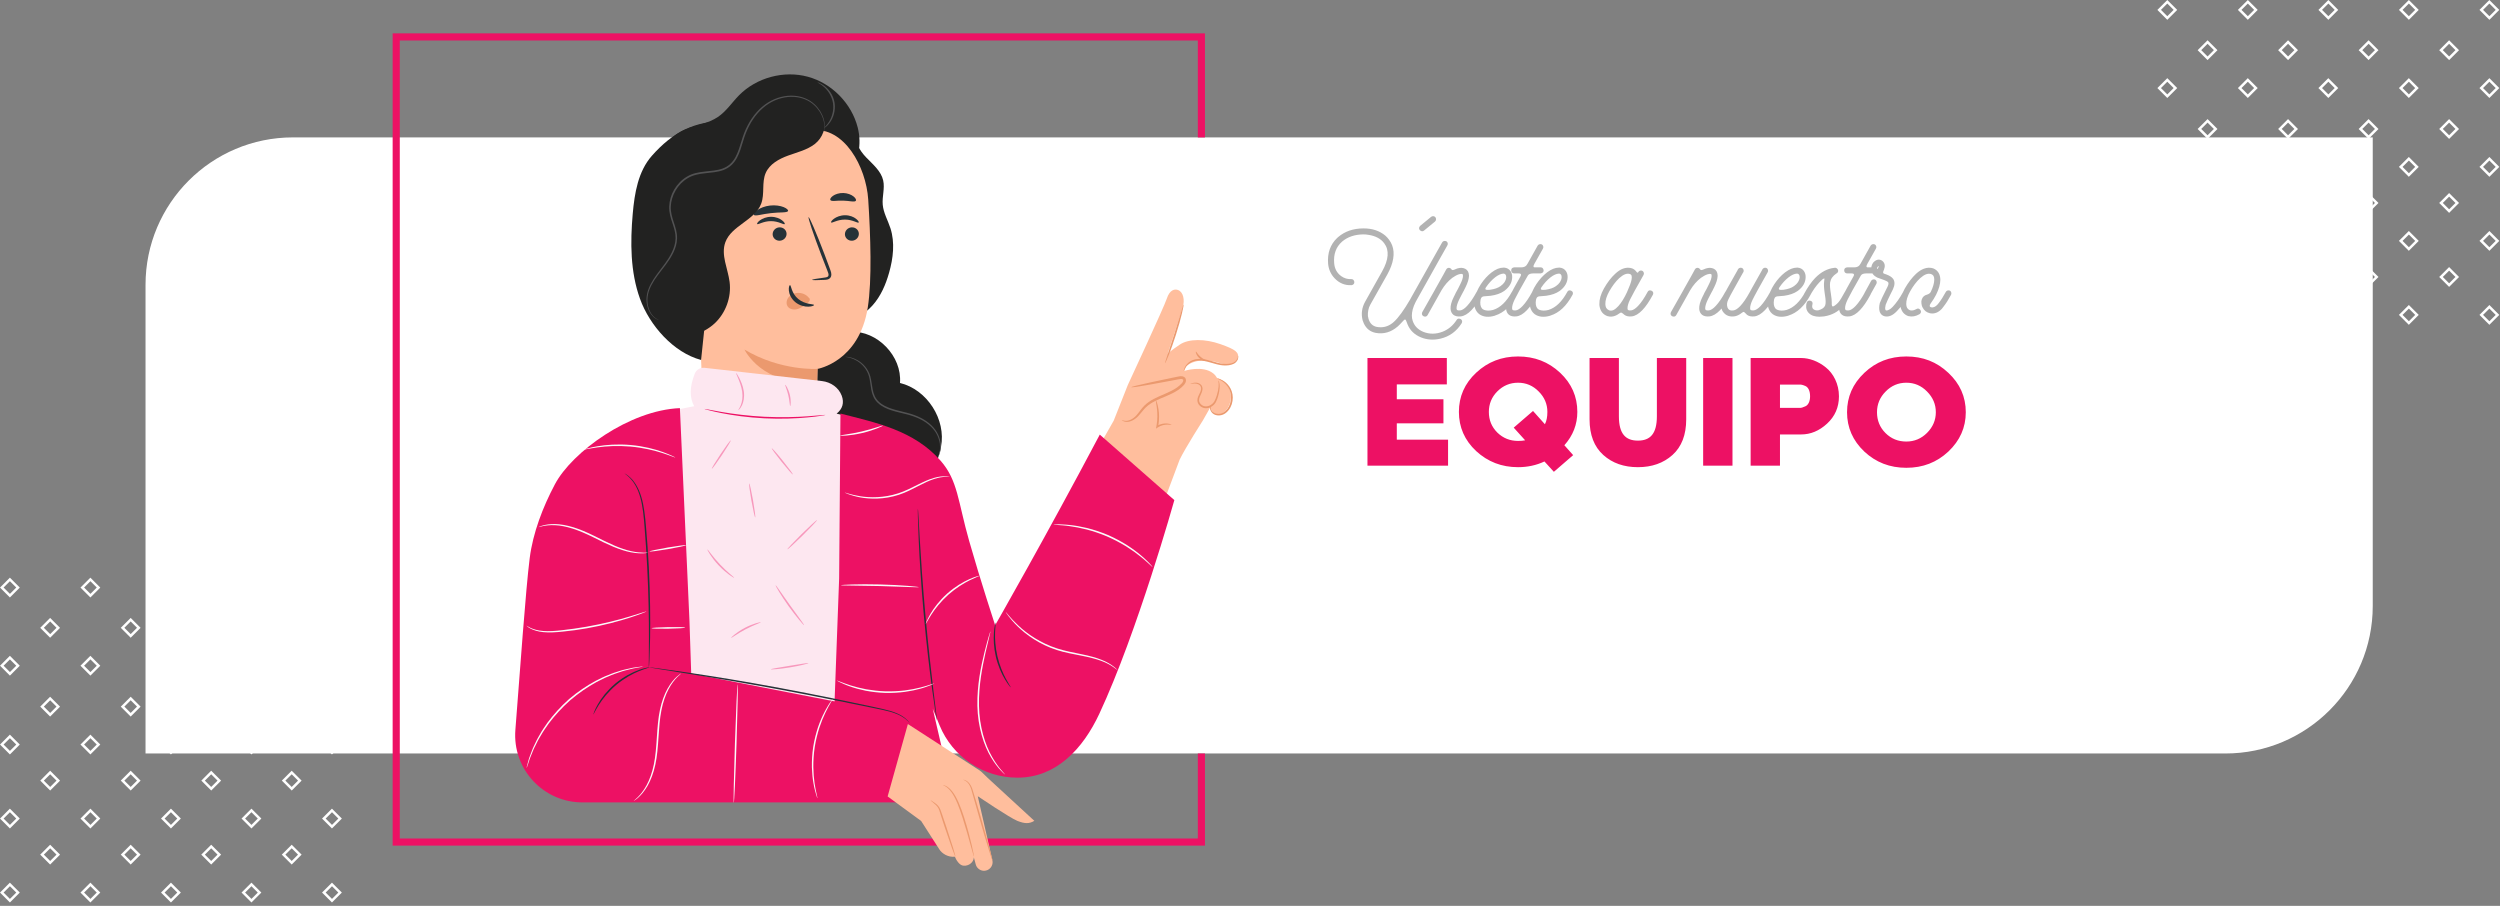 <svg classclass="my-5" id="icon-pink-background" viewBox="0 0 701 254" fill="none" xmlns="http://www.w3.org/2000/svg">
  <rect x="0" y="0" width="701" height="254" fill="#808080" stroke="none"/>
  <path d="M623.978 211.278H40.807V79.864C40.807 57.041 59.312 38.524 82.147 38.524H665.318V169.938C665.306 192.773 646.801 211.278 623.978 211.278Z" fill="white" />
  <path d="M336.871 38.536V10.353H111.099V236.113H336.871V211.278" stroke="#ED1164" stroke-width="2" stroke-miterlimit="10" />
  <path d="M240.313 36.915C239.331 39.447 241.011 42.203 242.892 44.156C244.773 46.108 247.057 47.965 247.648 50.604C248.145 52.828 247.317 55.135 247.518 57.395C247.719 59.714 248.973 61.797 249.683 64.009C250.973 68.02 250.452 72.41 249.305 76.456C248.37 79.781 246.974 83.046 244.667 85.626C242.371 88.205 239.059 90.027 235.604 89.968C234.622 89.944 233.569 89.743 232.93 88.998C232.374 88.359 232.255 87.46 232.161 86.619C230.185 69.239 230.173 51.621 232.149 34.241" fill="#222221" />
  <path d="M238.49 93.009C246.015 92.677 252.961 99.883 252.357 107.384C259.977 109.242 265.348 117.618 263.858 125.309C263.361 127.853 262.237 130.266 262.083 132.846C261.917 135.662 262.911 138.395 263.455 141.175C264.437 146.18 263.905 151.469 261.953 156.178C260.769 159.041 258.557 161.999 255.457 162.082C253.351 162.141 251.411 160.78 250.239 159.029C249.068 157.278 248.547 155.184 248.145 153.125C246.808 146.369 246.406 139.424 244.548 132.798C242.691 126.161 239.094 119.63 233.095 116.258C229.782 114.388 225.807 113.513 223.168 110.768C220.412 107.893 219.773 103.326 221.216 99.611C222.66 95.896 225.949 93.056 229.688 91.695" fill="#222221" />
  <path d="M186.431 43.102C186.337 39.884 189.307 37.411 192.3 36.228C195.293 35.057 198.618 34.607 201.28 32.809C203.646 31.223 205.232 28.739 207.231 26.715C212.13 21.746 219.797 19.687 226.529 21.521C233.261 23.355 238.81 29.023 240.514 35.79C241.662 40.369 240.881 45.776 237.272 48.817C233.084 52.343 226.884 51.562 221.512 50.462C216.153 49.361 210.071 48.285 205.599 51.432C202.901 53.337 201.351 56.425 199.695 59.288C198.038 62.151 195.968 65.074 192.844 66.138C189.721 67.215 185.485 65.358 185.355 62.056" fill="#222221" />
  <path d="M199.103 43.765C196.323 44.06 194.24 46.439 194.3 49.231L197.506 121.854C197.636 130.432 210.178 135.247 219.359 135.034C228.635 134.821 228.931 130.266 229.049 122.114C229.238 108.484 229.227 103.361 229.227 103.444C229.227 103.444 240.94 101.468 243.33 86.181C244.525 78.573 244.111 66.115 243.448 55.928C242.845 46.758 236.751 35.518 227.606 36.5L199.103 43.765Z" fill="#FFBE9D" />
  <path d="M240.822 65.512C240.857 66.553 240.017 67.429 238.94 67.5C237.864 67.559 236.953 66.766 236.917 65.737C236.882 64.708 237.722 63.808 238.798 63.749C239.875 63.69 240.786 64.471 240.822 65.512Z" fill="#263238" />
  <path d="M240.774 62.4C240.538 62.66 239.047 61.56 236.929 61.572C234.823 61.548 233.273 62.636 233.048 62.388C232.93 62.27 233.178 61.808 233.853 61.323C234.515 60.838 235.651 60.353 236.964 60.353C238.278 60.353 239.39 60.838 240.017 61.335C240.668 61.832 240.893 62.293 240.774 62.4Z" fill="#263238" />
  <path d="M220.554 65.511C220.589 66.552 219.749 67.428 218.673 67.499C217.596 67.558 216.685 66.765 216.649 65.736C216.614 64.707 217.454 63.807 218.531 63.748C219.607 63.689 220.507 64.47 220.554 65.511Z" fill="#263238" />
  <path d="M220.033 62.838C219.785 63.098 218.306 61.998 216.188 62.01C214.082 61.986 212.532 63.075 212.307 62.826C212.201 62.708 212.437 62.246 213.112 61.761C213.774 61.276 214.91 60.791 216.223 60.791C217.537 60.791 218.649 61.276 219.276 61.773C219.927 62.27 220.152 62.731 220.033 62.838Z" fill="#263238" />
  <path d="M227.724 78.467C227.712 78.349 229.025 78.112 231.155 77.84C231.699 77.781 232.208 77.674 232.291 77.308C232.421 76.917 232.184 76.337 231.924 75.71C231.415 74.409 230.883 73.048 230.327 71.617C228.102 65.784 226.493 60.98 226.73 60.897C226.966 60.814 228.966 65.464 231.19 71.309C231.723 72.752 232.243 74.125 232.728 75.438C232.93 76.053 233.284 76.74 233.012 77.556C232.87 77.958 232.468 78.254 232.125 78.349C231.782 78.455 231.474 78.467 231.214 78.479C229.061 78.585 227.735 78.597 227.724 78.467Z" fill="#263238" />
  <path d="M229.238 103.432C229.238 103.432 218.957 104.118 208.746 98.013C208.746 98.013 213.739 108.508 229.037 107.041L229.238 103.432Z" fill="#EB996E" />
  <path d="M226.848 83.555C226.091 82.55 224.754 82.005 223.441 82.147C222.53 82.242 221.607 82.692 221.051 83.437C220.495 84.182 220.376 85.247 220.885 85.957C221.453 86.762 222.648 86.939 223.654 86.655C224.659 86.371 225.523 85.697 226.351 85.034C226.576 84.857 226.813 84.656 226.955 84.407C227.097 84.159 227.12 83.827 226.955 83.626" fill="#EB996E" />
  <path d="M221.512 79.947C221.855 79.923 221.867 82.218 223.831 83.839C225.795 85.46 228.233 85.2 228.256 85.519C228.292 85.661 227.712 85.969 226.683 85.992C225.677 86.028 224.198 85.709 222.991 84.715C221.796 83.721 221.276 82.396 221.193 81.449C221.11 80.503 221.358 79.935 221.512 79.947Z" fill="#263238" />
  <path d="M220.968 59.146C220.767 59.726 218.649 59.454 216.176 59.761C213.691 60.01 211.704 60.743 211.372 60.235C211.23 59.986 211.574 59.454 212.378 58.886C213.183 58.33 214.449 57.797 215.939 57.632C217.43 57.466 218.791 57.703 219.69 58.057C220.601 58.424 221.062 58.874 220.968 59.146Z" fill="#263238" />
  <path d="M239.982 56.295C239.615 56.78 238.159 56.283 236.408 56.26C234.657 56.177 233.178 56.591 232.835 56.094C232.681 55.846 232.918 55.372 233.569 54.911C234.208 54.461 235.273 54.083 236.468 54.118C237.663 54.154 238.716 54.591 239.319 55.076C239.946 55.573 240.147 56.058 239.982 56.295Z" fill="#263238" />
  <path d="M188.431 94.062C192.631 94.913 197.21 93.612 200.357 90.701C203.505 87.779 205.126 83.307 204.581 79.059C204.108 75.308 202.085 71.487 203.386 67.925C205.102 63.228 211.692 61.785 213.443 57.088C214.461 54.366 213.55 51.172 214.697 48.51C215.786 46.001 218.424 44.558 220.992 43.623C223.559 42.688 226.316 42.05 228.481 40.37C230.635 38.689 231.983 35.519 230.599 33.164C219.193 34.536 207.953 37.258 197.187 41.281C194.69 42.215 192.075 43.328 190.596 45.552C189.035 47.895 189.106 50.935 189.236 53.751C189.875 67.476 187.792 80.337 188.431 94.062Z" fill="#222221" />
  <path d="M229.215 23.096C229.226 23.072 229.439 23.119 229.806 23.273C230.173 23.427 230.682 23.711 231.25 24.149C232.374 25.012 233.699 26.692 234.03 28.905C234.35 31.129 233.581 33.117 232.764 34.265C232.35 34.856 231.948 35.27 231.64 35.519C231.333 35.779 231.143 35.886 231.12 35.862C231.06 35.803 231.77 35.258 232.492 34.087C233.214 32.94 233.888 31.035 233.581 28.964C233.261 26.894 232.066 25.273 231.037 24.385C230.019 23.474 229.179 23.167 229.215 23.096Z" fill="#535354" />
  <path d="M263.089 128.018C263.041 127.995 263.361 127.462 263.526 126.397C263.704 125.344 263.621 123.723 262.781 121.996C261.965 120.257 260.237 118.6 257.954 117.5C256.818 116.944 255.54 116.506 254.203 116.163C252.854 115.82 251.423 115.524 249.991 115.063C248.571 114.601 247.175 113.974 246.134 112.957C245.045 111.963 244.537 110.555 244.312 109.289C244.075 107.999 243.992 106.781 243.708 105.692C243.436 104.604 242.916 103.681 242.312 102.935C241.094 101.444 239.626 100.746 238.609 100.415C237.58 100.108 236.964 100.108 236.964 100.06C236.964 100.048 237.118 100.037 237.402 100.048C237.686 100.06 238.112 100.119 238.656 100.25C239.709 100.533 241.247 101.208 242.549 102.734C243.188 103.491 243.756 104.462 244.052 105.597C244.359 106.721 244.454 107.964 244.702 109.206C244.939 110.448 245.412 111.714 246.418 112.637C247.388 113.584 248.713 114.187 250.109 114.637C251.505 115.086 252.925 115.382 254.286 115.737C255.658 116.092 256.948 116.542 258.119 117.133C260.462 118.281 262.237 120.044 263.053 121.866C263.893 123.676 263.929 125.368 263.692 126.433C263.586 126.977 263.42 127.379 263.302 127.64C263.171 127.888 263.1 128.018 263.089 128.018Z" fill="#535354" />
  <path d="M196.583 100.935C188.845 98.865 182.148 91.281 179.439 83.732C176.729 76.184 176.717 67.949 177.416 59.962C177.924 54.177 178.93 48.06 182.775 43.694C188.573 37.127 194.844 33.767 203.599 34.039" fill="#222221" />
  <path d="M184.787 89.755C184.787 89.767 184.704 89.731 184.538 89.672C184.373 89.625 184.136 89.506 183.84 89.329C183.26 88.986 182.48 88.264 181.935 87.069C181.391 85.898 181.072 84.253 181.438 82.431C181.805 80.609 182.858 78.728 184.219 76.882C185.556 75.013 187.26 73.12 188.419 70.706C188.987 69.511 189.413 68.174 189.437 66.766C189.46 65.358 189.011 63.95 188.537 62.518C188.052 61.087 187.579 59.537 187.638 57.892C187.709 56.271 188.171 54.627 189.034 53.171C189.886 51.716 191.093 50.426 192.607 49.539C194.11 48.604 195.909 48.285 197.648 48.107C199.387 47.906 201.126 47.812 202.688 47.232C204.262 46.676 205.48 45.469 206.238 44.037C207.007 42.606 207.444 41.044 207.918 39.529C208.379 38.003 208.923 36.512 209.645 35.164C211.053 32.442 213.041 30.171 215.372 28.727C217.702 27.284 220.305 26.692 222.624 26.846C224.955 27 226.978 27.923 228.339 29.189C229.7 30.443 230.504 31.874 230.895 33.105C231.297 34.347 231.309 35.377 231.25 36.051C231.191 36.725 231.072 37.069 231.072 37.069C231.049 37.069 231.131 36.714 231.167 36.039C231.202 35.377 231.155 34.359 230.741 33.164C230.339 31.969 229.522 30.573 228.185 29.378C226.86 28.171 224.884 27.296 222.624 27.165C220.365 27.035 217.844 27.627 215.585 29.047C213.325 30.466 211.396 32.691 210.024 35.365C209.326 36.702 208.793 38.145 208.344 39.672C207.882 41.186 207.444 42.771 206.64 44.262C206.238 45.008 205.729 45.706 205.09 46.309C204.451 46.901 203.682 47.362 202.866 47.67C201.209 48.285 199.446 48.38 197.719 48.581C195.991 48.758 194.288 49.078 192.856 49.953C191.412 50.793 190.253 52.024 189.437 53.42C188.608 54.816 188.159 56.378 188.088 57.928C188.029 59.489 188.466 60.968 188.952 62.412C189.425 63.843 189.886 65.311 189.851 66.801C189.827 68.28 189.377 69.677 188.774 70.895C187.567 73.368 185.84 75.249 184.503 77.095C183.142 78.917 182.089 80.739 181.711 82.514C181.332 84.277 181.616 85.886 182.125 87.034C182.633 88.205 183.367 88.915 183.923 89.282C184.444 89.636 184.799 89.719 184.787 89.755Z" fill="#535354" />
  <path d="M241.803 117.796L234.586 115.986C236.278 114.637 236.751 112.91 236.018 110.945C235.154 108.65 232.942 107.136 230.504 106.852L197.577 103.137C196.394 103.006 195.246 103.657 194.82 104.758C193.353 108.461 193.306 111.525 194.666 113.927H194.512L188.171 115.193L177.439 210.059L247.873 206.77L241.803 117.796Z" fill="#FDE7F0" />
  <path d="M231.439 116.353C231.439 116.388 230.977 116.471 230.114 116.601C229.262 116.743 228.02 116.897 226.47 117.039C223.381 117.335 219.098 117.536 214.378 117.299C209.645 117.063 205.397 116.448 202.368 115.844C200.854 115.548 199.624 115.264 198.795 115.04C197.955 114.827 197.494 114.685 197.506 114.661C197.517 114.625 197.991 114.708 198.831 114.874C199.683 115.04 200.901 115.276 202.428 115.536C205.468 116.057 209.704 116.625 214.401 116.862C219.098 117.086 223.37 116.956 226.446 116.731C227.984 116.625 229.226 116.519 230.09 116.436C230.966 116.353 231.439 116.317 231.439 116.353Z" fill="#ED1164" />
  <path d="M199.6 131.426C199.494 131.355 200.606 129.521 202.061 127.332C203.528 125.132 204.794 123.416 204.901 123.487C205.007 123.558 203.895 125.392 202.44 127.581C200.973 129.77 199.707 131.497 199.6 131.426Z" fill="#F798BC" />
  <path d="M222.305 133.035C222.21 133.118 220.802 131.532 219.182 129.509C217.549 127.486 216.306 125.77 216.401 125.699C216.496 125.617 217.904 127.202 219.525 129.237C221.157 131.248 222.4 132.952 222.305 133.035Z" fill="#F798BC" />
  <path d="M211.763 145.091C211.645 145.115 211.16 142.997 210.698 140.37C210.237 137.744 209.953 135.59 210.083 135.567C210.201 135.543 210.686 137.661 211.148 140.287C211.609 142.914 211.881 145.067 211.763 145.091Z" fill="#F798BC" />
  <path d="M229.096 145.837C229.179 145.92 227.393 147.825 225.097 150.097C222.802 152.357 220.873 154.119 220.779 154.025C220.696 153.942 222.482 152.037 224.778 149.765C227.073 147.506 229.002 145.754 229.096 145.837Z" fill="#F798BC" />
  <path d="M205.847 161.998C205.788 162.093 203.646 160.792 201.54 158.555C199.422 156.331 198.251 154.107 198.346 154.059C198.464 153.988 199.789 156.059 201.872 158.248C203.93 160.448 205.93 161.892 205.847 161.998Z" fill="#F798BC" />
  <path d="M213.313 174.481C213.348 174.611 211.337 175.25 209.054 176.457C206.77 177.652 205.102 178.953 205.019 178.847C204.936 178.764 206.51 177.285 208.841 176.055C211.183 174.824 213.289 174.374 213.313 174.481Z" fill="#F798BC" />
  <path d="M225.464 175.298C225.417 175.333 224.884 174.777 224.092 173.819C223.299 172.86 222.234 171.5 221.122 169.961C220.022 168.412 219.075 166.968 218.436 165.903C217.785 164.838 217.43 164.152 217.49 164.117C217.549 164.081 217.998 164.708 218.708 165.726C219.525 166.885 220.459 168.222 221.5 169.689C222.565 171.145 223.524 172.47 224.352 173.617C225.074 174.623 225.511 175.25 225.464 175.298Z" fill="#F798BC" />
  <path d="M226.683 185.935C226.706 186.053 224.399 186.668 221.477 187.141C218.566 187.626 216.176 187.78 216.164 187.662C216.153 187.532 218.507 187.177 221.406 186.692C224.305 186.23 226.647 185.816 226.683 185.935Z" fill="#F798BC" />
  <path d="M207.018 115.004C206.959 114.957 207.373 114.483 207.728 113.572C208.095 112.673 208.32 111.301 208.107 109.822C207.894 108.343 207.373 107.053 206.995 106.13C206.604 105.207 206.356 104.639 206.415 104.604C206.462 104.58 206.817 105.089 207.291 105.988C207.752 106.887 208.332 108.189 208.568 109.751C208.793 111.312 208.497 112.768 208.036 113.691C207.563 114.637 207.042 115.039 207.018 115.004Z" fill="#F798BC" />
  <path d="M220.175 107.905C220.27 107.846 221.074 109.029 221.477 110.733C221.879 112.436 221.69 113.856 221.571 113.844C221.441 113.844 221.429 112.46 221.039 110.827C220.66 109.206 220.057 107.964 220.175 107.905Z" fill="#F798BC" />
  <path d="M279.511 175.499L312.285 117.95L316.236 107.964C316.236 107.964 326.447 86.004 327.157 83.768C327.985 81.189 329.429 80.964 330.352 81.331C331.807 81.91 332.268 84.064 331.629 86.3C331.405 87.069 327.441 99.137 327.441 99.137C327.441 99.137 328.317 98.309 330.825 96.617C333.345 94.925 337.947 94.984 342.219 96.499C346.49 98.013 347.543 98.818 347.034 100.51C346.833 101.184 346.277 101.61 345.662 101.87C344.668 102.296 343.532 102.284 342.503 101.941C335.64 99.599 332.6 102.699 332.6 102.699L332.079 104C332.079 104 337.238 102.344 340.172 104.686C340.645 105.065 340.988 105.491 341.237 105.94C343.071 106.544 344.55 108.129 344.999 109.999C345.472 111.951 344.81 114.128 343.343 115.5C342.645 116.151 341.58 116.624 340.74 116.163C340.302 115.915 340.018 115.465 339.758 115.027C339.616 114.802 339.462 114.578 339.285 114.376L337.32 117.831C337.32 117.831 332.505 125.356 330.778 128.87L308.226 188.975C305.103 197.304 295.744 201.457 287.474 198.18C278.493 194.619 274.731 183.911 279.511 175.499Z" fill="#FFBE9D" />
  <path d="M314.545 117.748C315.704 118.505 317.301 117.984 318.343 117.085C319.384 116.186 320.094 114.956 321.064 113.974C323.986 111.051 328.873 110.779 331.641 107.726C332.032 107.3 332.375 106.65 332.044 106.188C331.736 105.751 331.085 105.81 330.565 105.916C326.092 106.804 321.632 107.691 317.159 108.566" fill="#FFBE9D" />
  <path d="M317.147 108.578C317.136 108.531 317.644 108.377 318.567 108.141C319.49 107.904 320.839 107.596 322.495 107.241C324.223 106.875 326.199 106.46 328.34 105.999C328.896 105.881 329.452 105.774 330.032 105.656C330.576 105.585 331.263 105.254 332.079 105.727C332.481 105.987 332.623 106.543 332.517 106.946C332.422 107.348 332.221 107.655 331.996 107.928C331.535 108.425 331.05 108.874 330.482 109.265C328.246 110.803 325.796 111.442 323.856 112.471C322.874 112.968 321.998 113.536 321.312 114.21C320.626 114.873 320.082 115.642 319.502 116.293C318.413 117.653 316.958 118.328 315.953 118.292C314.923 118.268 314.509 117.783 314.533 117.783C314.568 117.712 315.018 118.067 315.929 117.996C316.84 117.925 318.07 117.298 319.076 115.949C319.608 115.299 320.117 114.518 320.851 113.772C321.584 113.027 322.507 112.388 323.525 111.856C325.536 110.767 327.973 110.093 330.032 108.649C330.541 108.294 331.002 107.868 331.405 107.454C331.783 107.028 331.913 106.52 331.641 106.378C331.369 106.177 330.754 106.295 330.186 106.413C329.606 106.52 329.038 106.626 328.494 106.733C326.329 107.135 324.353 107.49 322.614 107.809C320.934 108.105 319.573 108.33 318.638 108.472C317.692 108.578 317.159 108.626 317.147 108.578Z" fill="#EB996E" />
  <path d="M331.913 104.012C332.008 104.059 332.186 102.947 333.452 101.941C334.079 101.456 334.99 101.113 336.043 101.089C337.096 101.054 338.255 101.314 339.462 101.669C340.669 102.024 341.84 102.379 342.976 102.462C344.1 102.545 345.141 102.403 345.922 102.012C346.727 101.622 347.105 100.912 347.176 100.439C347.259 99.965 347.176 99.705 347.164 99.705C347.117 99.705 347.117 99.965 346.987 100.391C346.857 100.817 346.502 101.385 345.768 101.693C345.058 102.012 344.076 102.107 343.023 102.012C341.959 101.906 340.823 101.551 339.616 101.196C338.397 100.841 337.179 100.581 336.043 100.64C334.907 100.687 333.889 101.101 333.25 101.681C332.588 102.249 332.245 102.876 332.079 103.314C331.89 103.74 331.89 104 331.913 104.012Z" fill="#EB996E" />
  <path d="M331.866 85.436C331.795 85.424 331.511 86.335 331.062 87.826C330.553 89.483 329.937 91.459 329.275 93.635C328.565 95.801 327.926 97.765 327.394 99.421C326.909 100.9 326.613 101.811 326.672 101.847C326.731 101.87 327.145 100.995 327.725 99.551C328.305 98.096 329.026 96.073 329.748 93.801C330.47 91.529 331.038 89.459 331.405 87.933C331.771 86.406 331.937 85.448 331.866 85.436Z" fill="#EB996E" />
  <path d="M333.771 107.609C333.783 107.645 334.067 107.609 334.564 107.562C335.037 107.526 335.841 107.491 336.445 108.071C336.741 108.355 336.847 108.792 336.753 109.278C336.67 109.763 336.398 110.248 336.137 110.804C335.877 111.348 335.605 112.046 335.818 112.792C336.031 113.513 336.634 114.093 337.356 114.342C338.101 114.602 338.894 114.46 339.509 114.129C340.136 113.797 340.633 113.324 340.941 112.732C341.497 111.608 341.734 110.532 341.887 109.621C342.029 108.71 342.018 107.941 341.911 107.432C341.805 106.923 341.627 106.675 341.604 106.686C341.556 106.71 341.663 106.97 341.71 107.455C341.757 107.952 341.71 108.674 341.533 109.55C341.343 110.413 341.059 111.478 340.527 112.496C340.006 113.43 338.705 114.259 337.51 113.845C336.93 113.643 336.445 113.17 336.279 112.638C336.114 112.094 336.303 111.514 336.551 110.981C336.788 110.449 337.072 109.905 337.155 109.337C337.273 108.769 337.084 108.13 336.682 107.81C335.889 107.136 335.001 107.278 334.516 107.373C334.019 107.479 333.759 107.586 333.771 107.609Z" fill="#EB996E" />
  <path d="M339.427 113.69C339.403 113.679 339.261 113.915 339.273 114.4C339.296 114.862 339.533 115.595 340.278 116.092C341.012 116.577 342.172 116.66 343.189 116.128C344.207 115.595 344.999 114.542 345.39 113.324C345.78 112.093 345.745 110.815 345.39 109.762C345.047 108.697 344.408 107.893 343.792 107.337C343.165 106.781 342.55 106.485 342.124 106.331C341.686 106.177 341.438 106.154 341.426 106.177C341.391 106.272 342.42 106.497 343.544 107.597C344.1 108.141 344.656 108.922 344.952 109.892C345.248 110.863 345.271 112.034 344.916 113.158C344.562 114.27 343.852 115.229 342.976 115.702C342.112 116.187 341.107 116.151 340.468 115.773C339.817 115.394 339.545 114.779 339.474 114.365C339.391 113.951 339.462 113.702 339.427 113.69Z" fill="#EB996E" />
  <path d="M328.506 119.109C328.518 119.062 328.116 118.837 327.346 118.755C326.589 118.672 325.442 118.778 324.341 119.476L324.708 119.725C324.815 119.204 324.909 118.624 324.956 118.033C325.252 114.696 324.187 112.117 324.081 112.188C323.927 112.223 324.744 114.779 324.46 117.985C324.412 118.565 324.329 119.121 324.235 119.63L324.128 120.198L324.602 119.879C325.572 119.228 326.613 119.062 327.323 119.062C328.056 119.05 328.494 119.169 328.506 119.109Z" fill="#EB996E" />
  <path d="M335.333 98.593C335.202 98.617 335.392 99.635 336.303 100.427C337.214 101.232 338.243 101.279 338.243 101.149C338.279 101.007 337.415 100.747 336.634 100.049C335.829 99.362 335.463 98.546 335.333 98.593Z" fill="#EB996E" />
  <path d="M233.024 223.251L267.301 223.582L261.539 198.712L263.467 203.409C267.111 212.271 275.737 218.057 285.32 218.057C296.158 218.057 303.647 209.988 308.238 200.167C318.958 177.202 329.287 140.228 329.287 140.228L308.38 121.865C293.259 150.474 279.038 175.321 279.038 175.321C279.038 175.321 274.932 162.838 271.761 151.717C268.59 140.595 268.614 134.738 263.739 129.177C256.25 120.647 245.578 118.517 235.663 115.961L235.296 162.164L233.024 223.251Z" fill="#ED1164" />
  <path d="M193.814 188.845L256.226 201.008L259.267 224.991H163.561C152.463 225.144 143.636 215.715 144.512 204.652C145.884 187.177 147.387 165.643 148.523 156.544C149.41 149.445 152.238 142.11 155.598 135.792C160.425 126.693 176.528 115.015 190.643 114.436L193.317 173.89" fill="#ED1164" />
  <path d="M181.935 187.105C181.924 187.105 181.912 186.904 181.912 186.537C181.912 186.111 181.912 185.579 181.924 184.905C181.935 183.426 181.947 181.391 181.959 178.894C181.971 173.818 181.876 166.802 181.474 159.064C181.285 155.195 181.024 151.516 180.764 148.167C180.516 144.819 180.22 141.814 179.51 139.388C178.836 136.951 177.735 135.188 176.753 134.171C175.783 133.153 175.073 132.774 175.109 132.727C175.109 132.727 175.854 133.047 176.883 134.052C177.913 135.046 179.084 136.844 179.818 139.305C180.575 141.755 180.906 144.807 181.178 148.144C181.474 151.492 181.734 155.172 181.935 159.052C182.326 166.802 182.373 173.818 182.29 178.906C182.243 181.45 182.172 183.497 182.113 184.916C182.077 185.591 182.042 186.135 182.018 186.549C181.971 186.904 181.947 187.105 181.935 187.105Z" fill="#263238" />
  <path d="M255.031 202.688C254.984 202.747 254.404 201.789 252.76 200.842C251.943 200.369 250.867 199.931 249.577 199.564C248.287 199.198 246.773 198.914 245.105 198.57C238.432 197.21 229.227 195.317 219.016 193.412C208.805 191.507 199.529 189.969 192.809 188.892C189.484 188.36 186.775 187.922 184.846 187.614C183.935 187.461 183.213 187.342 182.681 187.248C182.184 187.165 181.924 187.106 181.935 187.094C181.935 187.082 182.196 187.106 182.693 187.165C183.225 187.236 183.959 187.33 184.87 187.449C186.751 187.697 189.484 188.088 192.856 188.585C199.588 189.578 208.876 191.069 219.099 192.986C229.309 194.891 238.514 196.831 245.164 198.275C246.82 198.641 248.335 198.949 249.636 199.34C250.938 199.73 252.026 200.203 252.843 200.7C253.671 201.197 254.215 201.706 254.558 202.084C254.736 202.262 254.842 202.428 254.925 202.522C254.996 202.629 255.031 202.688 255.031 202.688Z" fill="#263238" />
  <path d="M182.125 187.105C182.148 187.188 180.977 187.46 179.19 188.182C178.303 188.537 177.274 189.046 176.173 189.673C175.085 190.324 173.925 191.104 172.801 192.039C171.689 192.986 170.719 193.991 169.891 194.95C169.086 195.92 168.412 196.855 167.903 197.671C166.885 199.304 166.412 200.404 166.341 200.369C166.317 200.357 166.412 200.073 166.613 199.564C166.803 199.055 167.158 198.345 167.631 197.494C168.104 196.642 168.767 195.683 169.571 194.678C170.399 193.684 171.381 192.654 172.517 191.684C173.665 190.726 174.848 189.945 175.972 189.306C177.108 188.679 178.161 188.206 179.084 187.874C179.995 187.543 180.764 187.33 181.296 187.224C181.817 187.117 182.113 187.07 182.125 187.105Z" fill="#263238" />
  <path d="M262.722 202.049C262.71 202.049 262.663 201.848 262.592 201.457C262.521 201.02 262.426 200.452 262.308 199.742C262.071 198.251 261.752 196.086 261.385 193.412C260.651 188.052 259.776 180.646 259.03 172.434C258.297 164.223 257.835 156.769 257.599 151.362C257.48 148.665 257.41 146.476 257.374 144.961C257.362 144.24 257.35 143.66 257.35 143.222C257.35 142.82 257.35 142.619 257.374 142.619C257.386 142.619 257.41 142.832 257.445 143.222C257.469 143.66 257.516 144.24 257.551 144.961C257.646 146.523 257.764 148.688 257.918 151.35C258.238 156.746 258.735 164.188 259.48 172.399C260.225 180.61 261.054 188.017 261.704 193.376C262.024 196.015 262.296 198.18 262.485 199.73C262.568 200.44 262.639 201.02 262.686 201.457C262.722 201.836 262.746 202.049 262.722 202.049Z" fill="#263238" />
  <path d="M283.415 192.749C283.392 192.773 283.214 192.56 282.919 192.181C282.611 191.803 282.22 191.211 281.771 190.466C280.872 188.975 279.854 186.75 279.239 184.147C278.635 181.545 278.553 179.095 278.695 177.356C278.766 176.481 278.86 175.783 278.967 175.309C279.061 174.836 279.132 174.576 279.168 174.576C279.251 174.588 279.073 175.652 279.014 177.368C278.955 179.084 279.085 181.474 279.677 184.041C280.28 186.597 281.227 188.797 282.043 190.312C282.859 191.826 283.486 192.702 283.415 192.749Z" fill="#263238" />
  <path d="M181.687 154.982C181.687 154.994 181.58 155.018 181.367 155.053C181.154 155.077 180.835 155.136 180.433 155.148C179.616 155.195 178.41 155.148 176.966 154.876C175.523 154.616 173.843 154.071 172.044 153.338C170.258 152.592 168.353 151.646 166.365 150.652C164.377 149.67 162.437 148.83 160.615 148.238C158.793 147.659 157.089 147.327 155.645 147.268C152.735 147.126 151.031 147.907 151.007 147.789C151.007 147.777 151.102 147.73 151.303 147.647C151.504 147.576 151.8 147.434 152.202 147.351C152.995 147.114 154.178 146.925 155.657 146.949C157.136 146.972 158.876 147.28 160.733 147.836C162.591 148.404 164.555 149.244 166.566 150.238C168.566 151.232 170.447 152.19 172.21 152.947C173.973 153.705 175.617 154.261 177.025 154.557C179.853 155.184 181.687 154.876 181.687 154.982Z" fill="#FAFAFA" />
  <path d="M192.371 152.877C192.395 152.996 190.111 153.493 187.283 153.978C184.456 154.463 182.137 154.747 182.125 154.628C182.101 154.51 184.385 154.013 187.212 153.528C190.04 153.043 192.347 152.759 192.371 152.877Z" fill="#FAFAFA" />
  <path d="M181.297 171.441C181.308 171.465 180.859 171.666 180.042 171.985C179.226 172.305 178.019 172.731 176.528 173.216C173.535 174.186 169.323 175.334 164.579 176.174C162.212 176.588 159.941 176.895 157.858 177.096C155.788 177.321 153.895 177.416 152.309 177.25C150.724 177.096 149.481 176.647 148.7 176.221C148.31 176.008 148.026 175.819 147.849 175.665C147.671 175.523 147.576 175.44 147.588 175.428C147.612 175.393 148.002 175.7 148.783 176.067C149.564 176.434 150.783 176.824 152.333 176.931C153.883 177.061 155.752 176.931 157.811 176.682C159.87 176.458 162.129 176.138 164.496 175.724C169.217 174.896 173.417 173.807 176.422 172.908C177.925 172.458 179.143 172.08 179.972 171.808C180.823 171.547 181.285 171.405 181.297 171.441Z" fill="#FAFAFA" />
  <path d="M192.122 175.984C192.122 176.114 190.016 176.244 187.413 176.292C184.81 176.339 182.704 176.268 182.692 176.15C182.692 176.031 184.798 175.889 187.401 175.842C190.016 175.795 192.122 175.866 192.122 175.984Z" fill="#FAFAFA" />
  <path d="M147.635 215.371C147.624 215.371 147.647 215.205 147.73 214.91C147.825 214.567 147.943 214.141 148.073 213.608C148.156 213.324 148.239 213.005 148.334 212.673C148.44 212.33 148.594 211.975 148.736 211.585C149.043 210.816 149.327 209.905 149.801 208.982C150.025 208.509 150.262 208.012 150.511 207.503C150.759 206.994 151.079 206.486 151.374 205.953C151.954 204.865 152.723 203.8 153.504 202.652C155.149 200.428 157.172 198.144 159.562 196.026C161.987 193.944 164.543 192.264 166.968 190.939C168.211 190.323 169.37 189.708 170.53 189.294C171.098 189.069 171.642 188.821 172.186 188.643C172.73 188.478 173.251 188.312 173.748 188.146C174.73 187.803 175.677 187.638 176.481 187.448C176.883 187.366 177.262 187.271 177.605 187.2C177.948 187.153 178.268 187.105 178.563 187.07C179.096 186.999 179.545 186.951 179.9 186.904C180.208 186.869 180.362 186.857 180.374 186.88C180.374 186.892 180.22 186.94 179.912 186.999C179.557 187.07 179.131 187.141 178.599 187.247C178.303 187.295 177.995 187.354 177.652 187.413C177.309 187.484 176.942 187.59 176.54 187.685C175.748 187.898 174.825 188.075 173.854 188.442C173.358 188.608 172.849 188.774 172.316 188.963C171.784 189.14 171.251 189.401 170.684 189.625C169.548 190.063 168.4 190.678 167.181 191.294C164.791 192.619 162.271 194.299 159.881 196.358C157.515 198.452 155.504 200.7 153.859 202.889C153.078 204.013 152.309 205.066 151.717 206.131C151.41 206.663 151.09 207.148 150.83 207.657C150.582 208.166 150.333 208.651 150.108 209.112C149.611 210.023 149.304 210.911 148.984 211.668C148.83 212.046 148.677 212.401 148.558 212.733C148.452 213.064 148.357 213.372 148.263 213.656C148.085 214.164 147.955 214.59 147.837 214.921C147.718 215.229 147.659 215.371 147.635 215.371Z" fill="#FAFAFA" />
  <path d="M190.998 188.821C191.093 188.892 189.105 190.111 187.449 193.282C186.621 194.843 185.911 196.855 185.461 199.15C185 201.445 184.822 204.037 184.645 206.746C184.467 209.467 184.266 212.07 183.757 214.401C183.26 216.732 182.48 218.755 181.592 220.317C180.693 221.879 179.711 222.991 178.954 223.653C178.575 223.985 178.267 224.221 178.043 224.363C177.83 224.517 177.711 224.588 177.7 224.576C177.605 224.505 179.616 223.31 181.308 220.163C182.148 218.613 182.882 216.614 183.343 214.318C183.817 212.023 184.006 209.432 184.183 206.722C184.361 204.001 184.55 201.398 185.047 199.067C185.532 196.736 186.289 194.701 187.165 193.128C188.04 191.554 189.011 190.43 189.756 189.756C190.135 189.425 190.43 189.176 190.655 189.022C190.868 188.88 190.987 188.809 190.998 188.821Z" fill="#FAFAFA" />
  <path d="M205.752 225.121C205.622 225.121 205.776 217.667 206.072 208.486C206.368 199.304 206.723 191.862 206.841 191.862C206.959 191.862 206.817 199.316 206.522 208.498C206.226 217.679 205.871 225.121 205.752 225.121Z" fill="#FAFAFA" />
  <path d="M229.215 223.843C229.179 223.855 229.049 223.464 228.836 222.766C228.718 222.411 228.599 221.985 228.481 221.465C228.363 220.956 228.209 220.376 228.114 219.726C227.866 218.424 227.712 216.862 227.653 215.111C227.629 213.36 227.724 211.432 228.02 209.444C228.339 207.444 228.824 205.587 229.368 203.919C229.948 202.262 230.575 200.819 231.19 199.647C231.474 199.056 231.794 198.547 232.054 198.097C232.314 197.636 232.563 197.269 232.776 196.962C233.202 196.358 233.439 196.027 233.462 196.051C233.533 196.098 232.61 197.435 231.463 199.789C230.883 200.961 230.303 202.404 229.747 204.049C229.226 205.693 228.753 207.539 228.446 209.503C228.15 211.479 228.043 213.372 228.055 215.099C228.091 216.827 228.209 218.377 228.41 219.666C228.812 222.258 229.297 223.819 229.215 223.843Z" fill="#FAFAFA" />
  <path d="M189.366 128.291C189.33 128.362 187.993 127.758 185.757 127.036C183.521 126.315 180.35 125.534 176.765 125.214C173.18 124.907 169.926 125.108 167.595 125.439C165.265 125.759 163.845 126.114 163.821 126.043C163.809 126.007 164.164 125.901 164.803 125.723C165.442 125.534 166.377 125.333 167.548 125.131C169.891 124.729 173.18 124.457 176.812 124.777C180.433 125.096 183.639 125.936 185.863 126.752C186.976 127.155 187.863 127.521 188.466 127.817C189.058 128.089 189.377 128.267 189.366 128.291Z" fill="#FAFAFA" />
  <path d="M257.658 164.638C257.658 164.697 256.427 164.662 254.451 164.591C252.476 164.52 249.742 164.413 246.725 164.33C243.708 164.259 240.975 164.224 238.999 164.2C237.023 164.177 235.793 164.153 235.793 164.094C235.793 164.058 236.101 164.023 236.657 163.987C237.213 163.952 238.005 163.916 238.999 163.881C240.975 163.822 243.72 163.798 246.737 163.881C249.766 163.952 252.499 164.117 254.475 164.271C255.457 164.354 256.262 164.425 256.806 164.496C257.362 164.555 257.658 164.614 257.658 164.638Z" fill="#FAFAFA" />
  <path d="M274.731 161.407C274.755 161.478 273.642 161.856 271.962 162.685C270.282 163.513 268.046 164.862 265.904 166.767C263.775 168.671 262.166 170.742 261.16 172.316C260.142 173.889 259.646 174.954 259.575 174.919C259.551 174.907 259.646 174.635 259.858 174.138C260.06 173.653 260.415 172.966 260.888 172.138C261.846 170.494 263.432 168.364 265.609 166.423C267.786 164.483 270.093 163.158 271.832 162.389C272.696 162.01 273.418 161.738 273.938 161.596C274.435 161.454 274.719 161.383 274.731 161.407Z" fill="#FAFAFA" />
  <path d="M266.307 133.698C266.307 133.804 264.544 133.426 261.917 134.313C260.604 134.727 259.113 135.437 257.48 136.289C255.848 137.117 254.049 138.099 252.002 138.75C247.909 140.087 243.909 139.98 241.164 139.46C239.792 139.199 238.703 138.856 237.97 138.596C237.236 138.312 236.846 138.135 236.858 138.111C236.881 138.028 238.479 138.714 241.212 139.152C243.921 139.59 247.838 139.637 251.848 138.336C253.848 137.697 255.635 136.75 257.279 135.934C258.924 135.106 260.45 134.419 261.799 134.029C263.148 133.627 264.295 133.52 265.088 133.556C265.479 133.556 265.786 133.615 265.987 133.639C266.212 133.65 266.319 133.674 266.307 133.698Z" fill="#FAFAFA" />
  <path d="M262 191.638C262.012 191.661 261.657 191.827 260.994 192.111C260.663 192.253 260.261 192.419 259.776 192.572C259.291 192.726 258.746 192.939 258.131 193.093C256.901 193.448 255.41 193.767 253.73 194.004C252.05 194.217 250.18 194.347 248.228 194.3C246.276 194.229 244.418 193.992 242.75 193.685C241.094 193.341 239.615 192.939 238.408 192.501C237.793 192.312 237.272 192.075 236.799 191.886C236.325 191.697 235.935 191.519 235.616 191.354C234.977 191.034 234.622 190.857 234.645 190.821C234.681 190.738 236.101 191.425 238.526 192.194C239.733 192.584 241.2 192.951 242.845 193.27C244.489 193.554 246.323 193.779 248.252 193.85C250.18 193.897 252.026 193.791 253.683 193.602C255.339 193.389 256.83 193.105 258.06 192.785C260.509 192.158 261.965 191.555 262 191.638Z" fill="#FAFAFA" />
  <path d="M281.866 217.217C281.854 217.229 281.735 217.135 281.534 216.945C281.333 216.744 281.002 216.484 280.647 216.07C279.902 215.289 278.908 214.07 277.914 212.402C275.891 209.101 274.175 203.848 274.057 197.92C273.95 191.992 275.11 186.727 276.021 182.988C276.482 181.119 276.908 179.616 277.204 178.587C277.346 178.114 277.464 177.723 277.571 177.404C277.654 177.132 277.713 176.99 277.725 177.002C277.736 177.002 277.713 177.155 277.654 177.428C277.583 177.759 277.488 178.149 277.37 178.634C277.109 179.747 276.754 181.249 276.328 183.071C275.5 186.81 274.4 192.052 274.506 197.908C274.613 203.765 276.257 208.935 278.186 212.236C279.133 213.893 280.067 215.147 280.777 215.951C281.463 216.768 281.889 217.194 281.866 217.217Z" fill="#FAFAFA" />
  <path d="M313.326 187.863C313.255 187.969 311.835 186.408 308.759 185.295C307.233 184.739 305.351 184.266 303.222 183.852C301.104 183.426 298.737 183.036 296.336 182.267C291.508 180.728 287.722 177.972 285.379 175.676C284.196 174.529 283.344 173.499 282.788 172.766C282.504 172.399 282.315 172.103 282.173 171.902C282.043 171.701 281.972 171.594 281.984 171.583C282.007 171.559 282.327 171.961 282.919 172.659C283.51 173.357 284.397 174.339 285.592 175.451C287.959 177.664 291.721 180.326 296.466 181.841C298.832 182.598 301.175 183 303.293 183.45C305.422 183.887 307.327 184.384 308.854 185C310.392 185.603 311.539 186.325 312.261 186.893C312.64 187.153 312.876 187.425 313.066 187.591C313.243 187.768 313.338 187.863 313.326 187.863Z" fill="#FAFAFA" />
  <path d="M323.205 159.017C323.182 159.041 322.85 158.745 322.282 158.213C321.998 157.941 321.644 157.609 321.218 157.255C320.792 156.9 320.33 156.462 319.762 156.036C318.674 155.148 317.313 154.178 315.751 153.196C314.166 152.238 312.379 151.268 310.415 150.416C308.451 149.588 306.511 148.949 304.724 148.475C302.926 148.026 301.293 147.706 299.897 147.529C299.199 147.411 298.572 147.375 298.016 147.316C297.46 147.257 296.986 147.221 296.584 147.209C295.803 147.162 295.365 147.127 295.365 147.091C295.365 147.056 295.803 147.044 296.596 147.032C296.986 147.02 297.471 147.02 298.039 147.067C298.595 147.103 299.234 147.115 299.944 147.209C301.352 147.34 303.021 147.635 304.831 148.061C306.641 148.523 308.605 149.15 310.605 149.99C312.592 150.854 314.403 151.836 315.988 152.829C317.562 153.847 318.91 154.853 319.987 155.776C320.543 156.213 320.993 156.675 321.407 157.053C321.821 157.432 322.152 157.775 322.424 158.071C322.945 158.662 323.229 158.994 323.205 159.017Z" fill="#FAFAFA" />
  <path d="M247.566 119.334C247.589 119.393 246.974 119.713 245.921 120.127C244.88 120.541 243.401 121.038 241.721 121.428C240.052 121.819 238.502 122.032 237.378 122.126C236.254 122.221 235.556 122.197 235.556 122.138C235.545 121.996 238.301 121.771 241.614 120.991C244.939 120.221 247.518 119.204 247.566 119.334Z" fill="#FAFAFA" />
  <path d="M278.233 241.093C278.718 242.762 277.322 244.383 275.595 244.146C274.66 244.016 273.891 243.353 273.619 242.454L272.885 239.733L272.992 239.768C273.453 241.401 271.879 242.904 270.188 242.738C269.052 242.714 268.07 241.081 267.75 240.218C265.869 240.443 264.082 239.33 263.361 238.112L258.285 230.196L248.891 223.322L254.57 203.019L274.802 216.105C275.595 216.72 275.713 216.98 276.979 218.152L290.029 230.161C288.55 231.048 287.296 230.977 285.237 230.161C283.191 229.344 274.163 223.263 274.163 223.263L278.233 241.093Z" fill="#FFBE9D" />
  <path d="M260.935 224.387C260.959 224.363 261.172 224.494 261.539 224.742C261.752 224.884 261.965 225.038 262.201 225.203C262.462 225.381 262.769 225.618 263.041 225.937C263.313 226.256 263.562 226.647 263.728 227.108C263.881 227.558 264.047 228.031 264.224 228.528C264.568 229.546 264.946 230.634 265.325 231.782C266.094 234.089 266.768 236.195 267.242 237.721C267.703 239.248 267.963 240.206 267.904 240.218C267.845 240.241 267.478 239.319 266.934 237.816C266.39 236.313 265.668 234.231 264.899 231.924C264.52 230.776 264.165 229.688 263.834 228.67C263.68 228.173 263.526 227.7 263.384 227.238C263.242 226.813 263.041 226.446 262.805 226.15C262.568 225.842 262.32 225.618 262.059 225.416C261.834 225.227 261.633 225.05 261.444 224.884C261.089 224.588 260.912 224.411 260.935 224.387Z" fill="#EB996E" />
  <path d="M273.098 240.17C273.063 240.182 272.968 239.875 272.814 239.33C272.637 238.691 272.412 237.911 272.164 237.011C271.619 235.059 270.874 232.35 269.939 229.404C268.993 226.469 268.011 223.819 266.827 222.198C266.248 221.382 265.644 220.837 265.171 220.542C264.698 220.246 264.39 220.163 264.402 220.116C264.402 220.104 264.485 220.116 264.627 220.151C264.781 220.187 264.982 220.27 265.254 220.388C265.774 220.648 266.449 221.181 267.076 221.997C268.366 223.642 269.407 226.304 270.353 229.25C271.3 232.208 271.998 234.929 272.459 236.917C272.696 237.911 272.862 238.715 272.968 239.271C273.086 239.851 273.134 240.159 273.098 240.17Z" fill="#EB996E" />
  <path d="M278.316 241.39C278.281 241.402 278.162 241.07 277.961 240.479C277.748 239.793 277.476 238.952 277.157 237.959C276.494 235.829 275.618 232.871 274.684 229.594C273.773 226.375 272.945 223.453 272.306 221.205C271.974 220.152 271.418 219.442 270.921 219.087C270.424 218.732 270.069 218.685 270.081 218.638C270.081 218.626 270.176 218.614 270.342 218.661C270.507 218.697 270.744 218.78 271.016 218.945C271.572 219.265 272.223 220.022 272.601 221.099C273.311 223.24 274.151 226.186 275.11 229.464C276.056 232.741 276.884 235.711 277.464 237.864C277.725 238.87 277.949 239.722 278.127 240.42C278.281 241.047 278.34 241.39 278.316 241.39Z" fill="#EB996E" />
  <path d="M95.86 186.668L93.08 183.887L90.299 186.668L93.08 189.448L95.86 186.668ZM93.092 184.893L94.866 186.668L93.092 188.442L91.317 186.668L93.092 184.893Z" fill="white" />
  <path d="M95.86 164.756L93.08 161.975L90.299 164.756L93.08 167.536L95.86 164.756ZM93.092 162.969L94.866 164.744L93.092 166.518L91.317 164.744L93.092 162.969Z" fill="white" />
  <path d="M84.573 176.043L81.792 173.263L79.012 176.043L81.792 178.824L84.573 176.043ZM81.792 174.257L83.567 176.031L81.792 177.806L80.017 176.031L81.792 174.257Z" fill="white" />
  <path d="M73.285 186.668L70.505 183.887L67.725 186.668L70.505 189.448L73.285 186.668ZM70.505 184.893L72.28 186.668L70.505 188.442L68.73 186.668L70.505 184.893Z" fill="white" />
  <path d="M73.285 164.756L70.505 161.975L67.725 164.756L70.505 167.536L73.285 164.756ZM70.505 162.969L72.28 164.744L70.505 166.518L68.73 164.744L70.505 162.969Z" fill="white" />
  <path d="M61.998 176.043L59.217 173.263L56.437 176.043L59.217 178.824L61.998 176.043ZM59.217 174.257L60.992 176.031L59.217 177.806L57.443 176.031L59.217 174.257Z" fill="white" />
  <path d="M50.71 186.668L47.93 183.887L45.15 186.668L47.93 189.448L50.71 186.668ZM47.93 184.893L49.705 186.668L47.93 188.442L46.155 186.668L47.93 184.893Z" fill="white" />
  <path d="M50.71 164.756L47.93 161.975L45.15 164.756L47.93 167.536L50.71 164.756ZM47.93 162.969L49.705 164.744L47.93 166.518L46.155 164.744L47.93 162.969Z" fill="white" />
  <path d="M39.423 176.043L36.643 173.263L33.862 176.043L36.643 178.824L39.423 176.043ZM36.643 174.257L38.417 176.031L36.643 177.806L34.868 176.031L36.643 174.257Z" fill="white" />
  <path d="M28.124 186.668L25.343 183.887L22.563 186.668L25.343 189.448L28.124 186.668ZM25.355 184.893L27.13 186.668L25.355 188.442L23.581 186.668L25.355 184.893Z" fill="white" />
  <path d="M28.124 164.756L25.343 161.975L22.563 164.756L25.343 167.536L28.124 164.756ZM25.355 162.969L27.13 164.744L25.355 166.518L23.581 164.744L25.355 162.969Z" fill="white" />
  <path d="M16.836 176.043L14.056 173.263L11.275 176.043L14.056 178.824L16.836 176.043ZM14.068 174.257L15.843 176.031L14.068 177.806L12.293 176.031L14.068 174.257Z" fill="white" />
  <path d="M5.549 186.668L2.769 183.887L0 186.668L2.78 189.448L5.549 186.668ZM2.78 184.893L4.555 186.668L2.78 188.442L1.006 186.668L2.78 184.893Z" fill="white" />
  <path d="M5.549 164.756L2.769 161.975L0 164.756L2.78 167.536L5.549 164.756ZM2.78 162.969L4.555 164.744L2.78 166.518L1.006 164.744L2.78 162.969Z" fill="white" />
  <path d="M95.86 208.769L93.08 205.989L90.299 208.769L93.08 211.55L95.86 208.769ZM93.092 206.994L94.866 208.769L93.092 210.544L91.317 208.769L93.092 206.994Z" fill="white" />
  <path d="M84.573 198.145L81.792 195.364L79.012 198.145L81.792 200.925L84.573 198.145ZM81.792 196.358L83.567 198.133L81.792 199.908L80.017 198.133L81.792 196.358Z" fill="white" />
  <path d="M73.285 208.769L70.505 205.989L67.725 208.769L70.505 211.55L73.285 208.769ZM70.505 206.994L72.28 208.769L70.505 210.544L68.73 208.769L70.505 206.994Z" fill="white" />
  <path d="M61.998 198.145L59.217 195.364L56.437 198.145L59.217 200.925L61.998 198.145ZM59.217 196.358L60.992 198.133L59.217 199.908L57.443 198.133L59.217 196.358Z" fill="white" />
  <path d="M50.71 208.769L47.93 205.989L45.15 208.769L47.93 211.55L50.71 208.769ZM47.93 206.994L49.705 208.769L47.93 210.544L46.155 208.769L47.93 206.994Z" fill="white" />
  <path d="M39.423 198.145L36.643 195.364L33.862 198.145L36.643 200.925L39.423 198.145ZM36.643 196.358L38.417 198.133L36.643 199.908L34.868 198.133L36.643 196.358Z" fill="white" />
  <path d="M28.124 208.769L25.343 205.989L22.563 208.769L25.343 211.55L28.124 208.769ZM25.355 206.994L27.13 208.769L25.355 210.544L23.581 208.769L25.355 206.994Z" fill="white" />
  <path d="M16.836 198.145L14.056 195.364L11.275 198.145L14.056 200.925L16.836 198.145ZM14.068 196.358L15.843 198.133L14.068 199.908L12.293 198.133L14.068 196.358Z" fill="white" />
  <path d="M5.549 208.769L2.769 205.989L0 208.769L2.78 211.55L5.549 208.769ZM2.78 206.994L4.555 208.769L2.78 210.544L1.006 208.769L2.78 206.994Z" fill="white" />
  <path d="M95.86 229.522L93.08 226.742L90.299 229.522L93.08 232.303L95.86 229.522ZM93.092 227.747L94.866 229.522L93.092 231.297L91.317 229.522L93.092 227.747Z" fill="white" />
  <path d="M84.573 218.886L81.792 216.105L79.024 218.886L81.804 221.666L84.573 218.886ZM81.792 217.111L83.567 218.886L81.792 220.661L80.018 218.886L81.792 217.111Z" fill="white" />
  <path d="M73.285 229.522L70.505 226.742L67.725 229.522L70.505 232.303L73.285 229.522ZM70.505 227.747L72.28 229.522L70.505 231.297L68.73 229.522L70.505 227.747Z" fill="white" />
  <path d="M61.998 218.886L59.217 216.105L56.449 218.886L59.229 221.666L61.998 218.886ZM59.217 217.111L60.992 218.886L59.217 220.661L57.443 218.886L59.217 217.111Z" fill="white" />
  <path d="M50.71 229.522L47.93 226.742L45.15 229.522L47.93 232.303L50.71 229.522ZM47.93 227.747L49.705 229.522L47.93 231.297L46.155 229.522L47.93 227.747Z" fill="white" />
  <path d="M39.423 218.886L36.643 216.105L33.862 218.886L36.643 221.666L39.423 218.886ZM36.643 217.111L38.417 218.886L36.643 220.661L34.868 218.886L36.643 217.111Z" fill="white" />
  <path d="M28.124 229.522L25.343 226.742L22.563 229.522L25.343 232.303L28.124 229.522ZM25.355 227.747L27.13 229.522L25.355 231.297L23.581 229.522L25.355 227.747Z" fill="white" />
  <path d="M16.837 218.886L14.056 216.105L11.287 218.886L14.068 221.666L16.837 218.886ZM14.068 217.111L15.843 218.886L14.068 220.661L12.293 218.886L14.068 217.111Z" fill="white" />
  <path d="M5.549 229.522L2.769 226.742L0 229.522L2.78 232.303L5.549 229.522ZM2.78 227.747L4.555 229.522L2.78 231.297L1.006 229.522L2.78 227.747Z" fill="white" />
  <path d="M95.86 250.275L93.08 247.494L90.299 250.275L93.08 253.055L95.86 250.275ZM93.092 248.5L94.866 250.275L93.092 252.049L91.317 250.275L93.092 248.5Z" fill="white" />
  <path d="M84.573 239.638L81.792 236.858L79.012 239.638L81.792 242.419L84.573 239.638ZM81.792 237.864L83.567 239.638L81.792 241.413L80.017 239.638L81.792 237.864Z" fill="white" />
  <path d="M73.285 250.275L70.505 247.494L67.725 250.275L70.505 253.055L73.285 250.275ZM70.505 248.5L72.28 250.275L70.505 252.049L68.73 250.275L70.505 248.5Z" fill="white" />
  <path d="M61.998 239.638L59.217 236.858L56.437 239.638L59.217 242.419L61.998 239.638ZM59.217 237.864L60.992 239.638L59.217 241.413L57.443 239.638L59.217 237.864Z" fill="white" />
  <path d="M50.71 250.275L47.93 247.494L45.15 250.275L47.93 253.055L50.71 250.275ZM47.93 248.5L49.705 250.275L47.93 252.049L46.155 250.275L47.93 248.5Z" fill="white" />
  <path d="M39.423 239.638L36.643 236.858L33.862 239.638L36.643 242.419L39.423 239.638ZM36.643 237.864L38.417 239.638L36.643 241.413L34.868 239.638L36.643 237.864Z" fill="white" />
  <path d="M28.124 250.275L25.343 247.494L22.563 250.275L25.343 253.055L28.124 250.275ZM25.355 248.5L27.13 250.275L25.355 252.049L23.581 250.275L25.355 248.5Z" fill="white" />
  <path d="M16.836 239.638L14.056 236.858L11.275 239.638L14.056 242.419L16.836 239.638ZM14.068 237.864L15.843 239.638L14.068 241.413L12.293 239.638L14.068 237.864Z" fill="white" />
  <path d="M5.549 250.275L2.769 247.494L0 250.275L2.78 253.055L5.549 250.275ZM2.78 248.5L4.555 250.275L2.78 252.049L1.006 250.275L2.78 248.5Z" fill="white" />
  <path d="M700.8 24.693L698.02 21.913L695.24 24.693L698.02 27.474L700.8 24.693ZM698.02 22.918L699.795 24.693L698.02 26.468L696.245 24.693L698.02 22.918Z" fill="white" />
  <path d="M700.8 2.78L698.02 0L695.24 2.78L698.02 5.561L700.8 2.78ZM698.02 0.994L699.795 2.769L698.02 4.543L696.245 2.769L698.02 0.994Z" fill="white" />
  <path d="M689.513 14.068L686.733 11.288L683.953 14.068L686.733 16.849L689.513 14.068ZM686.733 12.281L688.508 14.056L686.733 15.831L684.958 14.056L686.733 12.281Z" fill="white" />
  <path d="M678.214 24.693L675.434 21.913L672.653 24.693L675.434 27.474L678.214 24.693ZM675.446 22.918L677.22 24.693L675.446 26.468L673.671 24.693L675.446 22.918Z" fill="white" />
  <path d="M678.214 2.78L675.445 0L672.665 2.78L675.445 5.561L678.214 2.78ZM675.445 0.994L677.22 2.769L675.445 4.543L673.671 2.769L675.445 0.994Z" fill="white" />
  <path d="M666.927 14.068L664.146 11.288L661.366 14.068L664.146 16.849L666.927 14.068ZM664.158 12.281L665.933 14.056L664.158 15.831L662.383 14.056L664.158 12.281Z" fill="white" />
  <path d="M655.639 24.693L652.859 21.913L650.078 24.693L652.859 27.474L655.639 24.693ZM652.87 22.918L654.645 24.693L652.87 26.468L651.096 24.693L652.87 22.918Z" fill="white" />
  <path d="M655.639 2.78L652.871 0L650.09 2.78L652.871 5.561L655.639 2.78ZM652.871 0.994L654.645 2.769L652.871 4.543L651.096 2.769L652.871 0.994Z" fill="white" />
  <path d="M644.352 14.068L641.571 11.288L638.791 14.068L641.571 16.849L644.352 14.068ZM641.571 12.281L643.346 14.056L641.571 15.831L639.797 14.056L641.571 12.281Z" fill="white" />
  <path d="M633.064 24.693L630.284 21.913L627.503 24.693L630.284 27.474L633.064 24.693ZM630.284 22.918L632.059 24.693L630.284 26.468L628.509 24.693L630.284 22.918Z" fill="white" />
  <path d="M633.064 2.78L630.284 0L627.503 2.78L630.284 5.561L633.064 2.78ZM630.284 0.994L632.059 2.769L630.284 4.543L628.509 2.769L630.284 0.994Z" fill="white" />
  <path d="M621.777 14.068L618.997 11.288L616.216 14.068L618.997 16.849L621.777 14.068ZM618.997 12.281L620.771 14.056L618.997 15.831L617.222 14.056L618.997 12.281Z" fill="white" />
  <path d="M610.49 24.693L607.709 21.913L604.929 24.693L607.709 27.474L610.49 24.693ZM607.709 22.918L609.484 24.693L607.709 26.468L605.934 24.693L607.709 22.918Z" fill="white" />
  <path d="M610.49 2.78L607.709 0L604.929 2.78L607.709 5.561L610.49 2.78ZM607.709 0.994L609.484 2.769L607.709 4.543L605.934 2.769L607.709 0.994Z" fill="white" />
  <path d="M700.8 46.795L698.02 44.014L695.24 46.795L698.02 49.575L700.8 46.795ZM698.02 45.02L699.795 46.795L698.02 48.569L696.245 46.795L698.02 45.02Z" fill="white" />
  <path d="M689.513 36.169L686.733 33.389L683.953 36.169L686.733 38.95L689.513 36.169ZM686.733 34.383L688.508 36.157L686.733 37.932L684.958 36.157L686.733 34.383Z" fill="white" />
  <path d="M678.214 46.795L675.434 44.014L672.653 46.795L675.434 49.575L678.214 46.795ZM675.446 45.02L677.22 46.795L675.446 48.569L673.671 46.795L675.446 45.02Z" fill="white" />
  <path d="M666.927 36.169L664.146 33.389L661.366 36.169L664.146 38.95L666.927 36.169ZM664.158 34.383L665.933 36.157L664.158 37.932L662.383 36.157L664.158 34.383Z" fill="white" />
  <path d="M655.639 46.795L652.859 44.014L650.078 46.795L652.859 49.575L655.639 46.795ZM652.87 45.02L654.645 46.795L652.87 48.569L651.096 46.795L652.87 45.02Z" fill="white" />
  <path d="M644.352 36.169L641.571 33.389L638.791 36.169L641.571 38.95L644.352 36.169ZM641.571 34.383L643.346 36.157L641.571 37.932L639.797 36.157L641.571 34.383Z" fill="white" />
  <path d="M633.064 46.795L630.284 44.014L627.503 46.795L630.284 49.575L633.064 46.795ZM630.284 45.02L632.059 46.795L630.284 48.569L628.509 46.795L630.284 45.02Z" fill="white" />
  <path d="M621.777 36.169L618.997 33.389L616.216 36.169L618.997 38.95L621.777 36.169ZM618.997 34.383L620.771 36.157L618.997 37.932L617.222 36.157L618.997 34.383Z" fill="white" />
  <path d="M610.49 46.795L607.709 44.014L604.929 46.795L607.709 49.575L610.49 46.795ZM607.709 45.02L609.484 46.795L607.709 48.569L605.934 46.795L607.709 45.02Z" fill="white" />
  <path d="M700.8 67.547L698.02 64.767L695.24 67.547L698.02 70.328L700.8 67.547ZM698.02 65.772L699.795 67.547L698.02 69.322L696.245 67.547L698.02 65.772Z" fill="white" />
  <path d="M689.513 56.91L686.733 54.13L683.953 56.91L686.733 59.691L689.513 56.91ZM686.733 55.136L688.508 56.91L686.733 58.685L684.958 56.91L686.733 55.136Z" fill="white" />
  <path d="M678.214 67.547L675.434 64.767L672.653 67.547L675.434 70.328L678.214 67.547ZM675.446 65.772L677.22 67.547L675.446 69.322L673.671 67.547L675.446 65.772Z" fill="white" />
  <path d="M666.927 56.91L664.146 54.13L661.366 56.91L664.146 59.691L666.927 56.91ZM664.158 55.136L665.933 56.91L664.158 58.685L662.383 56.91L664.158 55.136Z" fill="white" />
  <path d="M655.639 67.547L652.859 64.767L650.078 67.547L652.859 70.328L655.639 67.547ZM652.87 65.772L654.645 67.547L652.87 69.322L651.096 67.547L652.87 65.772Z" fill="white" />
  <path d="M644.352 56.91L641.571 54.13L638.791 56.91L641.571 59.691L644.352 56.91ZM641.571 55.136L643.346 56.91L641.571 58.685L639.797 56.91L641.571 55.136Z" fill="white" />
  <path d="M633.064 67.547L630.284 64.767L627.503 67.547L630.284 70.328L633.064 67.547ZM630.284 65.772L632.059 67.547L630.284 69.322L628.509 67.547L630.284 65.772Z" fill="white" />
  <path d="M621.777 56.91L618.997 54.13L616.216 56.91L618.997 59.691L621.777 56.91ZM618.997 55.136L620.771 56.91L618.997 58.685L617.222 56.91L618.997 55.136Z" fill="white" />
  <path d="M610.49 67.547L607.709 64.767L604.929 67.547L607.709 70.328L610.49 67.547ZM607.709 65.772L609.484 67.547L607.709 69.322L605.934 67.547L607.709 65.772Z" fill="white" />
  <path d="M700.8 88.3L698.02 85.519L695.24 88.3L698.02 91.08L700.8 88.3ZM698.02 86.525L699.795 88.3L698.02 90.075L696.245 88.3L698.02 86.525Z" fill="white" />
  <path d="M689.513 77.663L686.733 74.883L683.953 77.663L686.733 80.444L689.513 77.663ZM686.733 75.888L688.508 77.663L686.733 79.438L684.958 77.663L686.733 75.888Z" fill="white" />
  <path d="M678.214 88.3L675.434 85.519L672.653 88.3L675.434 91.08L678.214 88.3ZM675.446 86.525L677.22 88.3L675.446 90.075L673.671 88.3L675.446 86.525Z" fill="white" />
  <path d="M666.927 77.663L664.146 74.883L661.366 77.663L664.146 80.444L666.927 77.663ZM664.158 75.888L665.933 77.663L664.158 79.438L662.383 77.663L664.158 75.888Z" fill="white" />
  <path d="M655.639 88.3L652.859 85.519L650.078 88.3L652.859 91.08L655.639 88.3ZM652.87 86.525L654.645 88.3L652.87 90.075L651.096 88.3L652.87 86.525Z" fill="white" />
  <path d="M644.352 77.663L641.571 74.883L638.791 77.663L641.571 80.444L644.352 77.663ZM641.571 75.888L643.346 77.663L641.571 79.438L639.797 77.663L641.571 75.888Z" fill="white" />
  <path d="M633.064 88.3L630.284 85.519L627.503 88.3L630.284 91.08L633.064 88.3ZM630.284 86.525L632.059 88.3L630.284 90.075L628.509 88.3L630.284 86.525Z" fill="white" />
  <path d="M621.777 77.663L618.997 74.883L616.216 77.663L618.997 80.444L621.777 77.663ZM618.997 75.888L620.771 77.663L618.997 79.438L617.222 77.663L618.997 75.888Z" fill="white" />
  <path d="M610.49 88.3L607.709 85.519L604.929 88.3L607.709 91.08L610.49 88.3ZM607.709 86.525L609.484 88.3L607.709 90.075L605.934 88.3L607.709 86.525Z" fill="white" />
  <path d="M406.038 130.564V123.29H391.664V118.701H404.74V111.946H391.664V107.79H405.692V100.386H383.437V130.564H406.038ZM425.658 99.953C421.069 99.953 417.172 101.468 413.925 104.499C410.677 107.53 409.075 111.21 409.075 115.497C409.075 119.783 410.677 123.463 413.925 126.494C417.172 129.482 421.069 130.997 425.658 130.997C428.299 130.997 430.767 130.477 433.062 129.395L435.703 132.296L441.115 127.62L438.647 124.849C441.072 122.121 442.284 119.004 442.284 115.497C442.284 111.21 440.682 107.53 437.435 104.499C434.188 101.468 430.291 99.953 425.658 99.953ZM417.475 115.497C417.475 113.288 418.254 111.34 419.856 109.738C421.458 108.136 423.407 107.313 425.658 107.313C427.91 107.313 429.858 108.136 431.46 109.781C433.062 111.383 433.885 113.288 433.885 115.497C433.885 116.882 433.668 118.051 433.192 118.96L429.858 115.237L424.446 119.913L427.65 123.463C427.087 123.593 426.438 123.636 425.658 123.636C423.407 123.636 421.458 122.857 419.856 121.298C418.254 119.696 417.475 117.791 417.475 115.497ZM445.711 117.575C445.711 121.948 447.01 125.282 449.565 127.576C452.119 129.871 455.367 130.997 459.263 130.997C463.16 130.997 466.407 129.871 468.962 127.576C471.517 125.282 472.815 121.948 472.815 117.575V100.386H464.589V116.709C464.589 121.688 462.684 123.55 459.263 123.55C455.843 123.55 453.938 121.688 453.938 116.709V100.386H445.711V117.575ZM485.789 130.564V100.386H477.562V130.564H485.789ZM499.104 130.564V121.818H505.035C507.677 121.818 510.101 120.822 512.309 118.787C514.518 116.752 515.643 114.198 515.643 111.123C515.643 107.66 514.085 104.715 511.963 103.027C509.841 101.295 507.33 100.386 505.035 100.386H490.877V130.564H499.104ZM499.104 107.833H504.646C505.035 107.833 505.382 107.876 506.204 108.223C507.027 108.569 507.547 109.608 507.547 111.123C507.547 112.552 507.027 113.591 506.204 113.938C505.468 114.284 505.079 114.371 504.689 114.371H499.104V107.833ZM551.206 115.583C551.206 111.253 549.561 107.573 546.314 104.542C543.066 101.468 539.17 99.953 534.537 99.953C529.904 99.953 526.007 101.468 522.76 104.542C519.513 107.616 517.911 111.297 517.911 115.583C517.911 119.87 519.513 123.55 522.76 126.624C526.007 129.655 529.904 131.17 534.537 131.17C539.17 131.17 543.066 129.655 546.314 126.624C549.561 123.55 551.206 119.87 551.206 115.583ZM526.31 115.583C526.31 113.332 527.133 111.383 528.735 109.781C530.337 108.136 532.285 107.313 534.537 107.313C536.788 107.313 538.737 108.136 540.339 109.781C541.984 111.427 542.807 113.375 542.807 115.583C542.807 117.791 541.984 119.74 540.339 121.385C538.737 122.987 536.788 123.81 534.537 123.81C532.242 123.81 530.294 123.03 528.692 121.428C527.09 119.826 526.31 117.878 526.31 115.583Z" fill="#ED1164" />
  <path d="M401.802 60.612C402.198 60.612 402.469 60.793 402.613 61.153C402.739 61.531 402.658 61.855 402.37 62.126L399.316 64.639C398.992 64.909 398.649 64.918 398.289 64.666C398.217 64.612 398.163 64.567 398.127 64.531C397.839 64.189 397.83 63.837 398.1 63.477C398.154 63.423 398.199 63.369 398.235 63.315L401.289 60.802C401.451 60.694 401.622 60.63 401.802 60.612ZM382.264 64.044C384.75 64.026 386.813 64.702 388.452 66.071C388.849 66.431 389.191 66.81 389.479 67.206C390.975 69.188 391.173 71.674 390.074 74.665C389.786 75.421 389.434 76.178 389.02 76.935L384.237 85.42C384.111 85.654 383.994 85.906 383.885 86.177C383.795 86.447 383.723 86.717 383.669 86.987C383.615 87.258 383.579 87.528 383.561 87.798C383.543 88.068 383.543 88.339 383.561 88.609C383.597 88.861 383.651 89.113 383.723 89.365C384.102 90.663 384.876 91.428 386.047 91.663C387.669 91.969 389.137 91.609 390.452 90.582C390.578 90.474 390.704 90.365 390.831 90.257C392.11 89.104 393.641 86.996 395.425 83.934C395.515 83.772 395.596 83.618 395.668 83.474L402.37 71.53L404.369 67.99C404.549 67.702 404.802 67.558 405.126 67.558C405.54 67.558 405.811 67.756 405.937 68.152C405.991 68.404 405.955 68.629 405.829 68.828L403.829 72.368L397.154 84.285C397.082 84.429 397.01 84.564 396.938 84.691C396.578 85.393 396.307 86.078 396.127 86.744C395.965 87.393 395.884 87.978 395.884 88.501C395.884 89.023 395.965 89.519 396.127 89.987C396.596 91.392 397.577 92.41 399.073 93.041C400.82 93.743 402.631 93.734 404.504 93.014C406.126 92.365 407.432 91.275 408.423 89.744C408.639 89.365 408.954 89.248 409.369 89.393C409.459 89.411 409.531 89.438 409.585 89.474C409.945 89.708 410.062 90.032 409.936 90.447C409.9 90.519 409.873 90.582 409.855 90.636C408.414 92.924 406.432 94.365 403.91 94.959C401.982 95.41 400.163 95.293 398.451 94.608C396.614 93.852 395.352 92.626 394.668 90.933C394.614 90.789 394.56 90.645 394.506 90.501C394.326 89.906 394.145 89.6 393.965 89.582C393.821 89.6 393.569 89.816 393.209 90.23C392.776 90.717 392.353 91.149 391.938 91.527C390.065 93.149 388.002 93.752 385.75 93.338C384.237 93.05 383.129 92.176 382.426 90.717C382.282 90.41 382.165 90.104 382.075 89.798C381.624 87.996 381.859 86.267 382.777 84.609L387.534 76.124C389.407 72.791 389.605 70.152 388.128 68.206C387.191 66.945 385.732 66.161 383.75 65.855C383.246 65.765 382.75 65.72 382.264 65.72C379.85 65.756 377.868 66.431 376.319 67.747C374.625 69.242 373.887 71.26 374.103 73.8C374.229 75.367 374.896 76.583 376.103 77.448C376.949 78.043 377.868 78.313 378.859 78.259C379.273 78.241 379.553 78.43 379.697 78.826C379.733 78.916 379.751 78.998 379.751 79.07C379.769 79.484 379.58 79.763 379.183 79.907C379.093 79.925 379.012 79.943 378.94 79.961C377.103 80.051 375.526 79.403 374.211 78.016C373.148 76.881 372.545 75.52 372.4 73.935C372.166 70.981 373.004 68.584 374.914 66.747C375.022 66.657 375.121 66.567 375.211 66.477C377.085 64.873 379.436 64.062 382.264 64.044ZM409.764 75.097C410.16 75.115 410.52 75.205 410.844 75.367C411.511 75.71 411.862 76.322 411.898 77.205C411.898 77.295 411.898 77.367 411.898 77.421C411.862 78.268 411.547 79.295 410.953 80.502C410.826 80.772 410.682 81.06 410.52 81.367C410.502 81.421 410.484 81.466 410.466 81.502C410.448 81.538 410.394 81.628 410.304 81.772C410.142 82.096 409.962 82.439 409.764 82.799C409.547 83.213 409.34 83.618 409.142 84.015C408.638 85.06 408.394 85.897 408.412 86.528C408.448 86.744 408.502 86.879 408.574 86.933C408.755 87.041 409.043 87.078 409.439 87.041C410.016 86.969 410.655 86.555 411.358 85.798C412.223 84.88 413.114 83.573 414.033 81.88C414.231 81.484 414.547 81.34 414.979 81.448C415.051 81.466 415.123 81.493 415.195 81.529C415.574 81.727 415.709 82.042 415.601 82.475C415.583 82.547 415.556 82.61 415.52 82.664C414.511 84.537 413.538 85.97 412.601 86.96C411.574 88.023 410.574 88.609 409.601 88.717C408.737 88.807 408.052 88.663 407.548 88.285C407.061 87.888 406.791 87.339 406.737 86.636C406.683 85.699 406.98 84.582 407.629 83.285C407.755 83.015 407.899 82.727 408.061 82.421C408.079 82.366 408.097 82.321 408.115 82.285C408.133 82.249 408.178 82.159 408.25 82.015C408.43 81.691 408.62 81.349 408.818 80.988C409.034 80.574 409.241 80.159 409.439 79.745C409.944 78.754 410.205 77.962 410.223 77.367C410.223 77.079 410.169 76.908 410.061 76.854C409.845 76.763 409.52 76.782 409.088 76.908C408.493 77.106 407.872 77.439 407.223 77.907C406.052 78.808 405.043 79.97 404.197 81.394L400.305 88.339C400.089 88.717 399.774 88.852 399.359 88.744C399.287 88.726 399.215 88.699 399.143 88.663C398.765 88.447 398.63 88.132 398.738 87.717C398.774 87.627 398.801 87.555 398.819 87.501L402.413 81.15C402.413 81.132 402.413 81.123 402.413 81.123C402.503 80.943 402.611 80.754 402.737 80.556L404.71 77.043L405.521 75.556C405.683 75.268 405.926 75.115 406.25 75.097C406.557 75.115 406.791 75.241 406.953 75.475C407.097 75.728 407.322 75.791 407.629 75.665C407.683 75.647 407.719 75.638 407.737 75.638C408.043 75.493 408.331 75.376 408.601 75.286C409.034 75.16 409.421 75.097 409.764 75.097ZM421.554 75.043C421.644 75.043 421.725 75.043 421.797 75.043H421.824C422.545 75.115 423.113 75.43 423.527 75.989C423.887 76.511 424.049 77.124 424.013 77.826C423.959 79.214 423.275 80.421 421.96 81.448C421.87 81.52 421.797 81.574 421.743 81.61C420.789 82.276 419.536 82.718 417.987 82.934C417.429 83.006 416.897 83.051 416.393 83.069C415.834 83.069 415.474 83.24 415.312 83.582C415.258 83.727 415.204 83.88 415.15 84.042C414.969 85.105 415.096 85.915 415.528 86.474C415.834 86.852 416.411 87.059 417.257 87.096C417.726 87.096 418.194 87.032 418.663 86.906C420.68 86.276 422.428 84.6 423.905 81.88C424.103 81.484 424.41 81.34 424.824 81.448C424.914 81.466 424.986 81.493 425.04 81.529C425.437 81.727 425.581 82.042 425.473 82.475C425.437 82.547 425.41 82.61 425.392 82.664C423.716 85.78 421.662 87.717 419.23 88.474C419.194 88.492 419.158 88.51 419.122 88.528C417.393 89.032 415.96 88.897 414.825 88.123C414.591 87.942 414.384 87.744 414.204 87.528C413.447 86.555 413.213 85.285 413.501 83.718C413.753 82.421 414.33 81.078 415.231 79.691C416.113 78.358 417.113 77.259 418.23 76.394C419.419 75.493 420.527 75.043 421.554 75.043ZM421.554 76.719C420.87 76.754 420.104 77.097 419.257 77.745C418.284 78.502 417.411 79.457 416.636 80.61C416.366 81.042 416.483 81.267 416.987 81.285C417.185 81.303 417.447 81.294 417.771 81.258C419.05 81.078 420.041 80.736 420.744 80.232C421.716 79.547 422.248 78.745 422.338 77.826C422.338 77.79 422.338 77.763 422.338 77.745C422.356 77.421 422.293 77.169 422.149 76.989C422.023 76.845 421.87 76.754 421.689 76.719C421.653 76.719 421.608 76.719 421.554 76.719ZM431.911 68.449C432.325 68.449 432.595 68.647 432.721 69.044C432.793 69.278 432.766 69.503 432.64 69.719L430.235 73.989C429.911 74.584 429.902 74.908 430.208 74.962C430.334 74.98 430.523 74.98 430.776 74.962H431.965C432.379 74.962 432.649 75.16 432.775 75.556C432.793 75.647 432.811 75.728 432.829 75.8C432.829 76.232 432.622 76.502 432.208 76.61C432.118 76.646 432.037 76.665 431.965 76.665H429.965C429.19 76.665 428.686 76.845 428.452 77.205C428.434 77.241 428.371 77.349 428.262 77.529L426.019 81.502C425.605 82.276 425.164 83.114 424.695 84.015C424.191 85.06 423.957 85.897 423.993 86.528C424.029 86.744 424.083 86.879 424.155 86.933C424.335 87.041 424.623 87.078 425.02 87.041C425.578 86.969 426.218 86.555 426.938 85.798C427.803 84.88 428.695 83.573 429.614 81.88C429.812 81.484 430.118 81.34 430.532 81.448C430.622 81.466 430.695 81.493 430.749 81.529C431.127 81.727 431.271 82.042 431.181 82.475C431.145 82.547 431.118 82.61 431.1 82.664C430.091 84.537 429.109 85.97 428.154 86.96C427.145 88.023 426.155 88.609 425.182 88.717C424.317 88.807 423.632 88.663 423.128 88.285C422.642 87.888 422.371 87.339 422.317 86.636C422.263 85.699 422.551 84.582 423.182 83.285C423.668 82.312 424.128 81.448 424.56 80.691L426.344 77.502C426.614 77.016 426.533 76.746 426.101 76.692C426.01 76.674 425.911 76.665 425.803 76.665H424.614C424.182 76.665 423.903 76.466 423.777 76.07C423.758 75.98 423.749 75.89 423.749 75.8C423.749 75.385 423.948 75.124 424.344 75.016C424.434 74.98 424.524 74.962 424.614 74.962H426.587C427.218 74.962 427.695 74.773 428.019 74.394C428.145 74.25 428.253 74.088 428.343 73.908L431.154 68.882C431.334 68.611 431.586 68.467 431.911 68.449ZM437.098 75.043C437.188 75.043 437.269 75.043 437.341 75.043H437.368C438.089 75.115 438.656 75.43 439.071 75.989C439.431 76.511 439.593 77.124 439.557 77.826C439.503 79.214 438.819 80.421 437.503 81.448C437.413 81.52 437.341 81.574 437.287 81.61C436.332 82.276 435.08 82.718 433.531 82.934C432.972 83.006 432.441 83.051 431.937 83.069C431.378 83.069 431.018 83.24 430.856 83.582C430.802 83.727 430.748 83.88 430.693 84.042C430.513 85.105 430.639 85.915 431.072 86.474C431.378 86.852 431.955 87.059 432.801 87.096C433.27 87.096 433.738 87.032 434.207 86.906C436.224 86.276 437.972 84.6 439.449 81.88C439.647 81.484 439.954 81.34 440.368 81.448C440.458 81.466 440.53 81.493 440.584 81.529C440.98 81.727 441.125 82.042 441.017 82.475C440.98 82.547 440.953 82.61 440.935 82.664C439.26 85.78 437.206 87.717 434.774 88.474C434.738 88.492 434.702 88.51 434.666 88.528C432.936 89.032 431.504 88.897 430.369 88.123C430.135 87.942 429.928 87.744 429.748 87.528C428.991 86.555 428.757 85.285 429.045 83.718C429.297 82.421 429.874 81.078 430.775 79.691C431.657 78.358 432.657 77.259 433.774 76.394C434.963 75.493 436.071 75.043 437.098 75.043ZM437.098 76.719C436.413 76.754 435.648 77.097 434.801 77.745C433.828 78.502 432.954 79.457 432.18 80.61C431.91 81.042 432.027 81.267 432.531 81.285C432.729 81.303 432.99 81.294 433.315 81.258C434.594 81.078 435.585 80.736 436.287 80.232C437.26 79.547 437.792 78.745 437.882 77.826C437.882 77.79 437.882 77.763 437.882 77.745C437.9 77.421 437.837 77.169 437.693 76.989C437.566 76.845 437.413 76.754 437.233 76.719C437.197 76.719 437.152 76.719 437.098 76.719ZM456.489 75.07C456.903 75.07 457.29 75.133 457.651 75.259C458.119 75.439 458.497 75.728 458.786 76.124C459.038 76.466 459.227 76.547 459.353 76.367C459.353 76.331 459.362 76.304 459.38 76.286C459.542 76.016 459.785 75.872 460.11 75.854C460.524 75.854 460.794 76.061 460.92 76.475C460.993 76.692 460.965 76.908 460.839 77.124L458.38 81.502C457.966 82.258 457.524 83.096 457.056 84.015C456.552 85.06 456.317 85.897 456.353 86.528C456.371 86.744 456.426 86.879 456.516 86.933C456.696 87.041 456.975 87.078 457.353 87.041C457.93 86.969 458.578 86.555 459.299 85.798C460.164 84.898 461.056 83.591 461.974 81.88C462.173 81.484 462.479 81.34 462.893 81.448C462.983 81.466 463.055 81.493 463.109 81.529C463.506 81.727 463.65 82.042 463.542 82.475C463.506 82.547 463.479 82.61 463.461 82.664C462.452 84.537 461.47 85.97 460.515 86.96C459.488 88.023 458.497 88.609 457.542 88.717C456.678 88.807 455.993 88.663 455.489 88.285C455.381 88.213 455.254 88.104 455.11 87.96C454.822 87.708 454.597 87.609 454.435 87.663C454.309 87.717 454.183 87.789 454.056 87.879C453.75 88.114 453.444 88.303 453.138 88.447C452.309 88.825 451.507 88.888 450.733 88.636H450.706C449.571 88.222 448.859 87.393 448.571 86.15C448.499 85.862 448.463 85.582 448.463 85.312C448.427 83.961 448.85 82.493 449.733 80.907C450.706 79.196 451.75 77.826 452.867 76.8C453.606 76.097 454.336 75.611 455.056 75.34C455.489 75.178 455.912 75.088 456.326 75.07C456.38 75.07 456.435 75.07 456.489 75.07ZM456.489 76.746C456.453 76.746 456.417 76.746 456.38 76.746C456.146 76.763 455.903 76.818 455.651 76.908C455.128 77.124 454.579 77.493 454.002 78.016C453.012 78.953 452.084 80.186 451.219 81.718C450.48 83.051 450.12 84.231 450.138 85.258C450.156 86.105 450.462 86.663 451.057 86.933C451.129 86.969 451.201 87.005 451.273 87.041C451.651 87.15 452.039 87.114 452.435 86.933C452.885 86.699 453.345 86.321 453.813 85.798C454.66 84.844 455.462 83.546 456.218 81.907C456.921 80.34 457.344 79.178 457.488 78.421C457.579 77.916 457.579 77.529 457.488 77.259C457.398 77.061 457.263 76.926 457.083 76.854C456.867 76.782 456.669 76.746 456.489 76.746ZM479.487 75.097C479.883 75.115 480.243 75.205 480.567 75.367C481.234 75.71 481.585 76.322 481.621 77.205C481.621 77.295 481.621 77.367 481.621 77.421C481.585 78.268 481.27 79.295 480.676 80.502C480.549 80.772 480.405 81.06 480.243 81.367C480.225 81.421 480.207 81.466 480.189 81.502C480.171 81.538 480.117 81.628 480.027 81.772C479.865 82.096 479.685 82.439 479.487 82.799C479.27 83.213 479.063 83.618 478.865 84.015C478.361 85.06 478.117 85.897 478.135 86.528C478.171 86.744 478.225 86.879 478.297 86.933C478.478 87.041 478.766 87.078 479.162 87.041C479.739 86.969 480.378 86.555 481.081 85.798C481.946 84.88 482.837 83.573 483.756 81.88C483.954 81.484 484.27 81.34 484.702 81.448C484.774 81.466 484.846 81.493 484.918 81.529C485.297 81.727 485.432 82.042 485.324 82.475C485.306 82.547 485.279 82.61 485.243 82.664C484.234 84.537 483.261 85.97 482.324 86.96C481.297 88.023 480.297 88.609 479.324 88.717C478.46 88.807 477.775 88.663 477.271 88.285C476.784 87.888 476.514 87.339 476.46 86.636C476.406 85.699 476.703 84.582 477.352 83.285C477.478 83.015 477.622 82.727 477.784 82.421C477.802 82.366 477.82 82.321 477.838 82.285C477.856 82.249 477.901 82.159 477.973 82.015C478.153 81.691 478.343 81.349 478.541 80.988C478.757 80.574 478.964 80.159 479.162 79.745C479.667 78.754 479.928 77.962 479.946 77.367C479.946 77.079 479.892 76.908 479.784 76.854C479.568 76.763 479.243 76.782 478.811 76.908C478.216 77.106 477.595 77.439 476.946 77.907C475.775 78.808 474.766 79.97 473.92 81.394L470.028 88.339C469.812 88.717 469.497 88.852 469.082 88.744C469.01 88.726 468.938 88.699 468.866 88.663C468.488 88.447 468.353 88.132 468.461 87.717C468.497 87.627 468.524 87.555 468.542 87.501L472.136 81.15C472.136 81.132 472.136 81.123 472.136 81.123C472.226 80.943 472.334 80.754 472.46 80.556L474.433 77.043L475.244 75.556C475.406 75.268 475.649 75.115 475.973 75.097C476.28 75.115 476.514 75.241 476.676 75.475C476.82 75.728 477.045 75.791 477.352 75.665C477.406 75.647 477.442 75.638 477.46 75.638C477.766 75.493 478.054 75.376 478.324 75.286C478.757 75.16 479.144 75.097 479.487 75.097ZM494.925 75.07C495.358 75.07 495.628 75.277 495.736 75.692C495.808 75.926 495.781 76.142 495.655 76.34L495.52 76.583L492.764 81.502C492.565 81.844 492.367 82.213 492.169 82.61C492.151 82.628 492.142 82.646 492.142 82.664C492.124 82.7 492.097 82.745 492.061 82.799C491.863 83.195 491.656 83.6 491.439 84.015C490.935 85.06 490.701 85.897 490.737 86.528C490.755 86.744 490.809 86.879 490.899 86.933C491.079 87.041 491.358 87.078 491.737 87.041C492.313 86.969 492.962 86.555 493.682 85.798C494.529 84.88 495.421 83.573 496.358 81.88C496.556 81.484 496.862 81.34 497.276 81.448C497.349 81.466 497.421 81.493 497.493 81.529C497.889 81.727 498.033 82.042 497.925 82.475C497.889 82.547 497.862 82.61 497.844 82.664C496.835 84.537 495.853 85.97 494.898 86.96C493.872 88.023 492.881 88.609 491.926 88.717C491.061 88.807 490.376 88.663 489.872 88.285C489.728 88.177 489.566 88.014 489.386 87.798C489.169 87.528 488.971 87.42 488.791 87.474C488.683 87.528 488.557 87.609 488.413 87.717C487.674 88.312 486.944 88.645 486.224 88.717C484.963 88.861 483.972 88.483 483.251 87.582C483.071 87.366 482.936 87.141 482.846 86.906C482.395 85.753 482.477 84.546 483.089 83.285C483.557 82.312 484.008 81.448 484.44 80.691L487.251 75.692V75.665L487.332 75.502C487.512 75.232 487.764 75.088 488.088 75.07C488.503 75.07 488.773 75.277 488.899 75.692C488.971 75.926 488.944 76.142 488.818 76.34L488.71 76.502L485.927 81.502C485.494 82.258 485.053 83.096 484.602 84.015C484.224 84.79 484.152 85.519 484.386 86.204C484.386 86.222 484.395 86.24 484.413 86.258C484.611 86.762 484.981 87.032 485.521 87.069C485.701 87.069 485.882 87.059 486.062 87.041C486.62 86.969 487.26 86.555 487.98 85.798C488.809 84.916 489.674 83.655 490.575 82.015C490.827 81.547 491.07 81.105 491.304 80.691L494.061 75.773V75.746L494.196 75.502C494.376 75.232 494.619 75.088 494.925 75.07ZM503.839 75.043C503.929 75.043 504.01 75.043 504.082 75.043H504.109C504.83 75.115 505.397 75.43 505.812 75.989C506.172 76.511 506.334 77.124 506.298 77.826C506.244 79.214 505.559 80.421 504.244 81.448C504.154 81.52 504.082 81.574 504.028 81.61C503.073 82.276 501.821 82.718 500.272 82.934C499.713 83.006 499.182 83.051 498.677 83.069C498.119 83.069 497.759 83.24 497.597 83.582C497.542 83.727 497.488 83.88 497.434 84.042C497.254 85.105 497.38 85.915 497.813 86.474C498.119 86.852 498.695 87.059 499.542 87.096C500.011 87.096 500.479 87.032 500.947 86.906C502.965 86.276 504.713 84.6 506.19 81.88C506.388 81.484 506.694 81.34 507.109 81.448C507.199 81.466 507.271 81.493 507.325 81.529C507.721 81.727 507.866 82.042 507.757 82.475C507.721 82.547 507.694 82.61 507.676 82.664C506.001 85.78 503.947 87.717 501.515 88.474C501.479 88.492 501.443 88.51 501.407 88.528C499.677 89.032 498.245 88.897 497.11 88.123C496.876 87.942 496.669 87.744 496.489 87.528C495.732 86.555 495.498 85.285 495.786 83.718C496.038 82.421 496.615 81.078 497.515 79.691C498.398 78.358 499.398 77.259 500.515 76.394C501.704 75.493 502.812 75.043 503.839 75.043ZM503.839 76.719C503.154 76.754 502.389 77.097 501.542 77.745C500.569 78.502 499.695 79.457 498.921 80.61C498.65 81.042 498.768 81.267 499.272 81.285C499.47 81.303 499.731 81.294 500.056 81.258C501.335 81.078 502.326 80.736 503.028 80.232C504.001 79.547 504.533 78.745 504.623 77.826C504.623 77.79 504.623 77.763 504.623 77.745C504.641 77.421 504.578 77.169 504.434 76.989C504.307 76.845 504.154 76.754 503.974 76.719C503.938 76.719 503.893 76.719 503.839 76.719ZM514.547 75.07C514.835 75.088 515.069 75.214 515.249 75.448V75.475H515.276C515.511 75.854 515.474 76.205 515.168 76.529C515.078 76.601 514.997 76.655 514.925 76.692C513.934 77.34 513.349 78.169 513.168 79.178C513.06 79.826 513.132 80.898 513.385 82.394C513.565 83.528 513.646 84.348 513.628 84.853C513.592 85.573 513.691 85.934 513.925 85.934C514.069 85.934 514.285 85.826 514.574 85.609C514.934 85.339 515.24 85.06 515.492 84.772C515.925 84.267 516.51 83.321 517.249 81.934C517.411 81.646 517.654 81.493 517.979 81.475C518.393 81.457 518.672 81.646 518.816 82.042C518.87 82.276 518.843 82.502 518.735 82.718C517.907 84.249 517.249 85.294 516.763 85.853C515.429 87.42 513.664 88.375 511.466 88.717C511.358 88.735 511.259 88.744 511.169 88.744C510.448 88.834 509.8 88.834 509.223 88.744C509.151 88.726 509.088 88.708 509.034 88.69C508.385 88.6 507.836 88.357 507.385 87.96C506.647 87.33 506.341 86.492 506.467 85.447C506.503 85.249 506.548 85.069 506.602 84.907C506.71 84.51 506.971 84.303 507.385 84.285C507.475 84.285 507.566 84.303 507.656 84.339C508.052 84.447 508.25 84.709 508.25 85.123C508.25 85.231 508.232 85.321 508.196 85.393C508.052 85.97 508.142 86.402 508.466 86.69C508.845 86.978 509.304 87.087 509.845 87.014C510.889 86.726 511.529 86.276 511.763 85.663C511.781 85.591 511.799 85.528 511.817 85.474C511.979 84.952 511.943 84.015 511.709 82.664C511.439 80.97 511.367 79.709 511.493 78.88C511.583 78.358 511.592 78.088 511.52 78.07C511.43 78.07 511.259 78.16 511.007 78.34C510.718 78.592 510.448 78.853 510.196 79.124C509.223 80.132 508.286 81.475 507.385 83.15C507.349 83.204 507.304 83.267 507.25 83.339C507.214 83.393 507.16 83.438 507.088 83.474C507.034 83.51 506.971 83.537 506.899 83.555C506.827 83.573 506.755 83.591 506.683 83.609C506.611 83.609 506.539 83.6 506.467 83.582C506.395 83.564 506.322 83.537 506.25 83.501C505.872 83.285 505.728 82.97 505.818 82.556C505.854 82.466 505.881 82.394 505.899 82.339C506.89 80.52 507.908 79.061 508.953 77.962C510.628 76.25 512.439 75.295 514.385 75.097C514.439 75.079 514.493 75.07 514.547 75.07ZM525.279 68.449C525.694 68.449 525.964 68.647 526.09 69.044C526.162 69.278 526.135 69.503 526.009 69.719L523.604 73.989C523.28 74.584 523.271 74.908 523.577 74.962C523.703 74.98 523.892 74.98 524.144 74.962H525.333C525.748 74.962 526.018 75.16 526.144 75.556C526.162 75.647 526.18 75.728 526.198 75.8C526.198 76.232 525.991 76.502 525.577 76.61C525.486 76.646 525.405 76.665 525.333 76.665H523.334C522.559 76.665 522.054 76.845 521.82 77.205C521.802 77.241 521.739 77.349 521.631 77.529L519.388 81.502C518.974 82.276 518.532 83.114 518.064 84.015C517.56 85.06 517.325 85.897 517.361 86.528C517.397 86.744 517.451 86.879 517.523 86.933C517.704 87.041 517.992 87.078 518.388 87.041C518.947 86.969 519.586 86.555 520.307 85.798C521.172 84.88 522.063 83.573 522.982 81.88C523.18 81.484 523.487 81.34 523.901 81.448C523.991 81.466 524.063 81.493 524.117 81.529C524.496 81.727 524.64 82.042 524.55 82.475C524.514 82.547 524.487 82.61 524.469 82.664C523.46 84.537 522.478 85.97 521.523 86.96C520.514 88.023 519.523 88.609 518.55 88.717C517.686 88.807 517.001 88.663 516.497 88.285C516.01 87.888 515.74 87.339 515.686 86.636C515.632 85.699 515.92 84.582 516.551 83.285C517.037 82.312 517.496 81.448 517.929 80.691L519.712 77.502C519.983 77.016 519.902 76.746 519.469 76.692C519.379 76.674 519.28 76.665 519.172 76.665H517.983C517.551 76.665 517.271 76.466 517.145 76.07C517.127 75.98 517.118 75.89 517.118 75.8C517.118 75.385 517.316 75.124 517.713 75.016C517.803 74.98 517.893 74.962 517.983 74.962H519.956C520.586 74.962 521.064 74.773 521.388 74.394C521.514 74.25 521.622 74.088 521.712 73.908L524.523 68.882C524.703 68.611 524.955 68.467 525.279 68.449ZM526.792 72.8C526.828 72.8 526.855 72.8 526.873 72.8C527.287 72.836 527.629 72.98 527.899 73.233C528.53 73.827 528.656 74.611 528.278 75.584C528.242 75.674 528.206 75.764 528.17 75.854C527.954 76.322 527.981 76.61 528.251 76.719C528.539 76.809 528.746 76.881 528.872 76.935C529.827 77.277 530.485 77.7 530.845 78.205C531.35 78.962 531.331 79.925 530.791 81.096C530.665 81.385 530.431 81.853 530.088 82.502C529.404 83.889 528.953 84.88 528.737 85.474C528.593 86.069 528.566 86.519 528.656 86.825C528.728 86.951 528.791 87.023 528.845 87.041C529.134 87.114 529.557 86.96 530.115 86.582C530.314 86.42 530.494 86.258 530.656 86.096C531.701 84.997 532.692 83.591 533.628 81.88C533.827 81.484 534.142 81.34 534.574 81.448C534.646 81.466 534.709 81.493 534.763 81.529C535.16 81.727 535.304 82.042 535.196 82.475C535.178 82.547 535.151 82.61 535.115 82.664C534.106 84.555 533.025 86.087 531.872 87.258C530.719 88.465 529.584 88.942 528.467 88.69C527.836 88.546 527.386 88.159 527.116 87.528C527.098 87.456 527.08 87.402 527.062 87.366C526.864 86.735 526.873 85.952 527.089 85.015C527.107 84.979 527.116 84.952 527.116 84.934C527.332 84.321 527.954 82.997 528.98 80.961C529.089 80.727 529.188 80.529 529.278 80.367C529.548 79.79 529.602 79.385 529.44 79.151C529.278 78.953 528.908 78.745 528.332 78.529C527.143 78.115 526.512 77.889 526.44 77.853C526.368 77.835 526.314 77.808 526.278 77.772C525.359 77.304 524.837 76.646 524.711 75.8C524.621 75.043 524.774 74.358 525.17 73.746L525.197 73.692C525.593 73.224 526.026 72.935 526.494 72.827C526.602 72.809 526.701 72.8 526.792 72.8ZM526.71 74.962C526.801 74.746 526.81 74.62 526.737 74.584C526.683 74.602 526.629 74.647 526.575 74.719C526.431 74.917 526.35 75.07 526.332 75.178C526.314 75.358 526.341 75.439 526.413 75.421C526.467 75.385 526.512 75.34 526.548 75.286L526.575 75.259C526.629 75.151 526.674 75.052 526.71 74.962ZM525.386 78.34C525.801 78.322 526.071 78.52 526.197 78.934C526.269 79.169 526.251 79.385 526.143 79.583C525.639 80.484 525.017 81.601 524.278 82.934C524.08 83.312 523.765 83.456 523.333 83.366C523.26 83.33 523.197 83.303 523.143 83.285C522.747 83.069 522.612 82.745 522.738 82.312C522.756 82.24 522.783 82.177 522.819 82.123C523.576 80.736 524.188 79.619 524.657 78.772C524.819 78.502 525.062 78.358 525.386 78.34ZM540.912 75.07C541.327 75.07 541.723 75.133 542.101 75.259C542.768 75.529 543.272 75.962 543.615 76.556C543.903 77.079 544.056 77.709 544.074 78.448C544.056 79.691 543.66 81.087 542.885 82.637C542.471 83.447 541.966 84.258 541.372 85.069C540.957 85.663 540.993 86.033 541.48 86.177C542.074 86.285 542.651 86.051 543.209 85.474C543.299 85.384 543.434 85.222 543.615 84.988C544.263 84.159 544.921 83.123 545.587 81.88C545.749 81.592 545.993 81.439 546.317 81.421C546.731 81.403 547.002 81.592 547.128 81.988C547.2 82.24 547.182 82.466 547.074 82.664C546.353 84.015 545.641 85.132 544.939 86.015C544.705 86.321 544.542 86.528 544.452 86.636C543.479 87.645 542.417 88.05 541.264 87.852C541.209 87.852 541.164 87.843 541.128 87.825C540.192 87.609 539.507 87.059 539.075 86.177C539.003 86.069 538.957 85.952 538.939 85.826C538.921 85.771 538.903 85.735 538.885 85.717C538.777 85.285 538.732 84.871 538.75 84.474C538.858 83.682 539.219 83.123 539.831 82.799C539.975 82.727 540.174 82.655 540.426 82.583C540.858 82.439 541.173 82.204 541.372 81.88C542.02 80.547 542.353 79.394 542.371 78.421C542.371 77.989 542.299 77.637 542.155 77.367C541.993 77.133 541.777 76.962 541.507 76.854C541.056 76.71 540.579 76.728 540.074 76.908C539.534 77.124 538.976 77.493 538.399 78.016C537.372 78.971 536.435 80.204 535.589 81.718C534.85 83.051 534.49 84.231 534.508 85.258C534.526 86.105 534.832 86.663 535.426 86.933C535.498 86.969 535.562 86.996 535.616 87.014C536.138 87.141 536.715 87.023 537.345 86.663C537.723 86.429 538.066 86.474 538.372 86.798C538.426 86.852 538.471 86.906 538.507 86.96C538.723 87.339 538.678 87.681 538.372 87.987C538.3 88.041 538.237 88.086 538.183 88.123C537.12 88.717 536.102 88.888 535.129 88.636C535.111 88.636 535.093 88.636 535.075 88.636C533.94 88.222 533.228 87.393 532.94 86.15C532.868 85.862 532.832 85.582 532.832 85.312C532.796 83.961 533.219 82.493 534.102 80.907C535.075 79.214 536.129 77.835 537.264 76.772C538.003 76.088 538.741 75.611 539.48 75.34C539.912 75.178 540.336 75.088 540.75 75.07C540.804 75.07 540.858 75.07 540.912 75.07Z" fill="#B2B2B2" />
  
</svg>